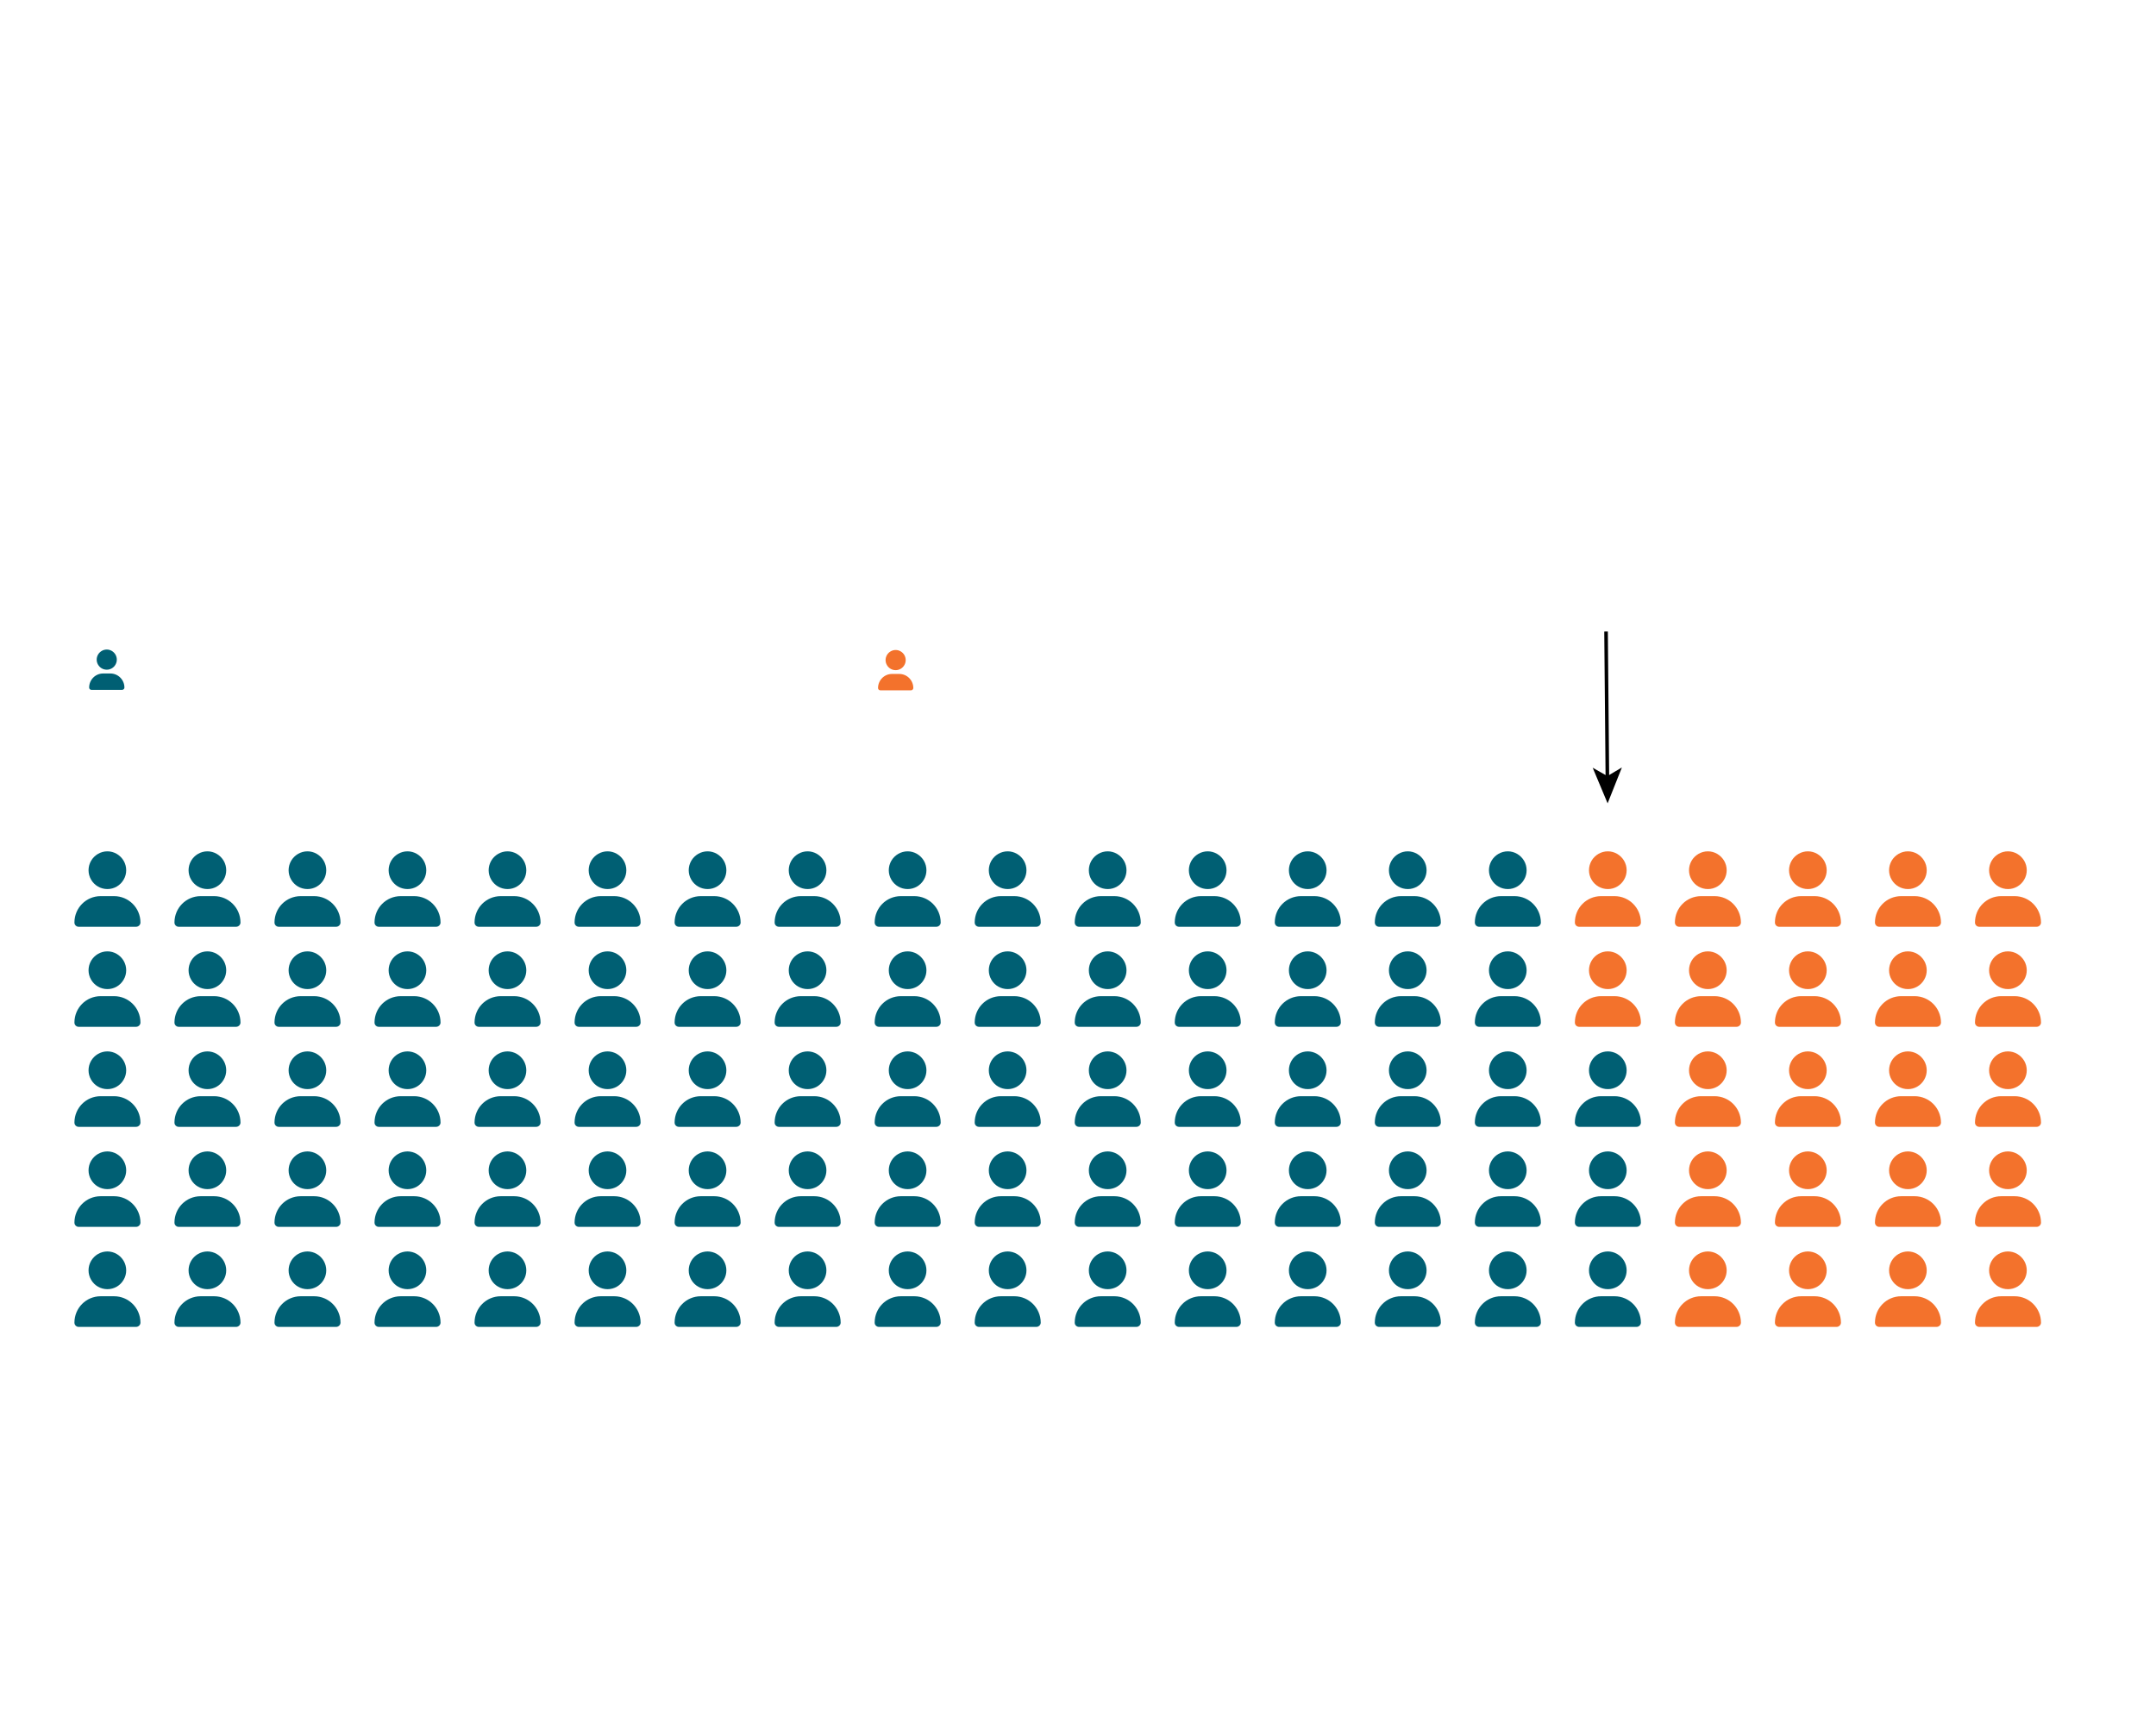 <?xml version="1.0" encoding="utf-8"?>
<!-- Generator: Adobe Illustrator 26.5.0, SVG Export Plug-In . SVG Version: 6.00 Build 0)  -->
<svg version="1.2" baseProfile="tiny" id="g-lecturer_waffle-Artboard_2-interactive-img" xmlns="http://www.w3.org/2000/svg" xmlns:xlink="http://www.w3.org/1999/xlink"
	 x="0px" y="0px" viewBox="0 0 600 476.25" overflow="visible" xml:space="preserve">
<g>
	<g id="text_1_00000168823567853619441320000005972941494324110475_">
		<g transform="translate(10.8 472.123)scale(0.35 -0.35)">
			<g>
				<path id="FontAwesome6Free-Solid-f007_00000119824836855459499870000001529084059384698047_" fill="#005F73" d="M54.57,323.867
					c5.278,0,10.2,2.812,12.891,7.5c2.7,4.575,2.7,10.312,0,15c-2.691,4.575-7.612,7.5-12.891,7.5c-5.391,0-10.312-2.925-13.003-7.5
					c-2.7-4.688-2.7-10.425,0-15C44.257,326.679,49.179,323.867,54.57,323.867z M49.179,318.242
					c-11.597,0-20.859-9.375-20.859-20.981c0-1.875,1.528-3.394,3.403-3.394h45.581c1.875,0,3.516,1.519,3.516,3.394
					c0,11.606-9.375,20.981-20.972,20.981H49.179z"/>
			</g>
		</g>
	</g>
	<g id="text_2_00000017510856183061945430000011471253253407615154_">
		<g transform="translate(10.8 425.727)scale(0.35 -0.35)">
			<g>
				<path id="FontAwesome6Free-Solid-f007_00000150787125172171598650000016444371004493463946_" fill="#005F73" d="M54.57,270.843
					c5.278,0,10.2,2.812,12.891,7.5c2.7,4.575,2.7,10.312,0,15c-2.691,4.575-7.612,7.5-12.891,7.5c-5.391,0-10.312-2.925-13.003-7.5
					c-2.7-4.688-2.7-10.425,0-15C44.257,273.656,49.179,270.843,54.57,270.843z M49.179,265.218
					c-11.597,0-20.859-9.375-20.859-20.981c0-1.875,1.528-3.394,3.403-3.394h45.581c1.875,0,3.516,1.519,3.516,3.394
					c0,11.606-9.375,20.981-20.972,20.981H49.179z"/>
			</g>
		</g>
	</g>
	<g id="text_3_00000064321073349414615750000001187522871570300818_">
		<g transform="translate(10.8 379.332)scale(0.35 -0.35)">
			<g>
				<path id="FontAwesome6Free-Solid-f007_00000048480612824429943230000002309172955110117797_" fill="#005F73" d="M54.57,217.819
					c5.278,0,10.2,2.812,12.891,7.5c2.7,4.575,2.7,10.312,0,15c-2.691,4.575-7.612,7.5-12.891,7.5c-5.391,0-10.312-2.925-13.003-7.5
					c-2.7-4.688-2.7-10.425,0-15C44.257,220.632,49.179,217.819,54.57,217.819z M49.179,212.194
					c-11.597,0-20.859-9.375-20.859-20.981c0-1.875,1.528-3.394,3.403-3.394h45.581c1.875,0,3.516,1.519,3.516,3.394
					c0,11.606-9.375,20.981-20.972,20.981H49.179z"/>
			</g>
		</g>
	</g>
	<g id="text_4_00000175299152276755584680000001183042120844201894_">
		<g transform="translate(10.8 332.936)scale(0.35 -0.35)">
			<g>
				<path id="FontAwesome6Free-Solid-f007_00000057867271972645258980000010467329720402930852_" fill="#005F73" d="M54.57,164.796
					c5.278,0,10.2,2.812,12.891,7.5c2.7,4.575,2.7,10.312,0,15c-2.691,4.575-7.612,7.5-12.891,7.5c-5.391,0-10.312-2.925-13.003-7.5
					c-2.7-4.688-2.7-10.425,0-15C44.257,167.608,49.179,164.796,54.57,164.796z M49.179,159.171
					c-11.597,0-20.859-9.375-20.859-20.981c0-1.875,1.528-3.394,3.403-3.394h45.581c1.875,0,3.516,1.519,3.516,3.394
					c0,11.606-9.375,20.981-20.972,20.981H49.179z"/>
			</g>
		</g>
	</g>
	<g id="text_5_00000179621898862533284620000000005783122674696103_">
		<g transform="translate(10.8 286.54)scale(0.35 -0.35)">
			<g>
				<path id="FontAwesome6Free-Solid-f007_00000016042273907642559290000015203819035891500720_" fill="#005F73" d="M54.57,111.772
					c5.278,0,10.2,2.812,12.891,7.5c2.7,4.575,2.7,10.312,0,15c-2.691,4.575-7.612,7.5-12.891,7.5c-5.391,0-10.312-2.925-13.003-7.5
					c-2.7-4.688-2.7-10.425,0-15C44.257,114.584,49.179,111.772,54.57,111.772z M49.179,106.147
					c-11.597,0-20.859-9.375-20.859-20.981c0-1.875,1.528-3.394,3.403-3.394h45.581c1.875,0,3.516,1.519,3.516,3.394
					c0,11.606-9.375,20.981-20.972,20.981H49.179z"/>
			</g>
		</g>
	</g>
	<g id="text_6_00000052077811408478243610000001144909637505769871_">
		<g transform="translate(57.196 472.123)scale(0.35 -0.35)">
			<g>
				<path id="FontAwesome6Free-Solid-f007_00000144316510392755851250000017346264215240948614_" fill="#005F73" d="M1.546,323.867
					c5.278,0,10.2,2.812,12.891,7.5c2.7,4.575,2.7,10.312,0,15c-2.691,4.575-7.613,7.5-12.891,7.5c-5.391,0-10.312-2.925-13.003-7.5
					c-2.7-4.688-2.7-10.425,0-15C-8.767,326.679-3.845,323.867,1.546,323.867z M-3.845,318.242
					c-11.597,0-20.859-9.375-20.859-20.981c0-1.875,1.528-3.394,3.403-3.394H24.28c1.875,0,3.516,1.519,3.516,3.394
					c0,11.606-9.375,20.981-20.972,20.981H-3.845z"/>
			</g>
		</g>
	</g>
	<g id="text_7_00000134936723374006257280000007649146788552386224_">
		<g transform="translate(57.196 425.727)scale(0.35 -0.35)">
			<g>
				<path id="FontAwesome6Free-Solid-f007_00000160160803788185432280000006474378059230124733_" fill="#005F73" d="M1.546,270.843
					c5.278,0,10.2,2.812,12.891,7.5c2.7,4.575,2.7,10.312,0,15c-2.691,4.575-7.613,7.5-12.891,7.5c-5.391,0-10.312-2.925-13.003-7.5
					c-2.7-4.688-2.7-10.425,0-15C-8.767,273.656-3.845,270.843,1.546,270.843z M-3.845,265.218
					c-11.597,0-20.859-9.375-20.859-20.981c0-1.875,1.528-3.394,3.403-3.394H24.28c1.875,0,3.516,1.519,3.516,3.394
					c0,11.606-9.375,20.981-20.972,20.981H-3.845z"/>
			</g>
		</g>
	</g>
	<g id="text_8_00000085219737382394884050000010959156865946720418_">
		<g transform="translate(57.196 379.332)scale(0.35 -0.35)">
			<g>
				<path id="FontAwesome6Free-Solid-f007_00000110464347436610799350000010362208458170418845_" fill="#005F73" d="M1.546,217.819
					c5.278,0,10.2,2.812,12.891,7.5c2.7,4.575,2.7,10.312,0,15c-2.691,4.575-7.613,7.5-12.891,7.5c-5.391,0-10.312-2.925-13.003-7.5
					c-2.7-4.688-2.7-10.425,0-15C-8.767,220.632-3.845,217.819,1.546,217.819z M-3.845,212.194
					c-11.597,0-20.859-9.375-20.859-20.981c0-1.875,1.528-3.394,3.403-3.394H24.28c1.875,0,3.516,1.519,3.516,3.394
					c0,11.606-9.375,20.981-20.972,20.981H-3.845z"/>
			</g>
		</g>
	</g>
	<g id="text_9_00000018923766632611738830000014162976148907783344_">
		<g transform="translate(57.196 332.936)scale(0.35 -0.35)">
			<g>
				<path id="FontAwesome6Free-Solid-f007_00000176735934543096072420000014431364561048699008_" fill="#005F73" d="M1.546,164.796
					c5.278,0,10.2,2.812,12.891,7.5c2.7,4.575,2.7,10.312,0,15c-2.691,4.575-7.613,7.5-12.891,7.5c-5.391,0-10.312-2.925-13.003-7.5
					c-2.7-4.688-2.7-10.425,0-15C-8.767,167.608-3.845,164.796,1.546,164.796z M-3.845,159.171
					c-11.597,0-20.859-9.375-20.859-20.981c0-1.875,1.528-3.394,3.403-3.394H24.28c1.875,0,3.516,1.519,3.516,3.394
					c0,11.606-9.375,20.981-20.972,20.981H-3.845z"/>
			</g>
		</g>
	</g>
	<g id="text_10_00000168813984898376815770000003485366307511139768_">
		<g transform="translate(57.196 286.54)scale(0.35 -0.35)">
			<g>
				<path id="FontAwesome6Free-Solid-f007_00000011714901501703050740000005404429633819515021_" fill="#005F73" d="M1.546,111.772
					c5.278,0,10.2,2.812,12.891,7.5c2.7,4.575,2.7,10.312,0,15c-2.691,4.575-7.613,7.5-12.891,7.5c-5.391,0-10.312-2.925-13.003-7.5
					c-2.7-4.688-2.7-10.425,0-15C-8.767,114.584-3.845,111.772,1.546,111.772z M-3.845,106.147
					c-11.597,0-20.859-9.375-20.859-20.981c0-1.875,1.528-3.394,3.403-3.394H24.28c1.875,0,3.516,1.519,3.516,3.394
					c0,11.606-9.375,20.981-20.972,20.981H-3.845z"/>
			</g>
		</g>
	</g>
	<g id="text_11_00000088825593776530610120000009030232315599477151_">
		<g transform="translate(103.592 472.123)scale(0.35 -0.35)">
			<g>
				<path id="FontAwesome6Free-Solid-f007_00000065060324247737878310000002154266080677549469_" fill="#005F73" d="
					M-51.478,323.867c5.278,0,10.2,2.812,12.891,7.5c2.7,4.575,2.7,10.312,0,15c-2.691,4.575-7.612,7.5-12.891,7.5
					c-5.391,0-10.312-2.925-13.003-7.5c-2.7-4.688-2.7-10.425,0-15C-61.79,326.679-56.868,323.867-51.478,323.867z M-56.868,318.242
					c-11.597,0-20.859-9.375-20.859-20.981c0-1.875,1.528-3.394,3.403-3.394h45.581c1.875,0,3.516,1.519,3.516,3.394
					c0,11.606-9.375,20.981-20.972,20.981H-56.868z"/>
			</g>
		</g>
	</g>
	<g id="text_12_00000091720306476625892110000005304606301988129939_">
		<g transform="translate(103.592 425.727)scale(0.35 -0.35)">
			<g>
				<path id="FontAwesome6Free-Solid-f007_00000126323494535269356280000017597559360875961754_" fill="#005F73" d="
					M-51.478,270.843c5.278,0,10.2,2.812,12.891,7.5c2.7,4.575,2.7,10.312,0,15c-2.691,4.575-7.612,7.5-12.891,7.5
					c-5.391,0-10.312-2.925-13.003-7.5c-2.7-4.688-2.7-10.425,0-15C-61.79,273.656-56.868,270.843-51.478,270.843z M-56.868,265.218
					c-11.597,0-20.859-9.375-20.859-20.981c0-1.875,1.528-3.394,3.403-3.394h45.581c1.875,0,3.516,1.519,3.516,3.394
					c0,11.606-9.375,20.981-20.972,20.981H-56.868z"/>
			</g>
		</g>
	</g>
	<g id="text_13_00000018925358532003281060000010481987146219908489_">
		<g transform="translate(103.592 379.332)scale(0.35 -0.35)">
			<g>
				<path id="FontAwesome6Free-Solid-f007_00000097501690521467399420000010254119801766160820_" fill="#005F73" d="
					M-51.478,217.819c5.278,0,10.2,2.812,12.891,7.5c2.7,4.575,2.7,10.312,0,15c-2.691,4.575-7.612,7.5-12.891,7.5
					c-5.391,0-10.312-2.925-13.003-7.5c-2.7-4.688-2.7-10.425,0-15C-61.79,220.632-56.868,217.819-51.478,217.819z M-56.868,212.194
					c-11.597,0-20.859-9.375-20.859-20.981c0-1.875,1.528-3.394,3.403-3.394h45.581c1.875,0,3.516,1.519,3.516,3.394
					c0,11.606-9.375,20.981-20.972,20.981H-56.868z"/>
			</g>
		</g>
	</g>
	<g id="text_14_00000076565828491111217300000015846174742031099828_">
		<g transform="translate(103.592 332.936)scale(0.35 -0.35)">
			<g>
				<path id="FontAwesome6Free-Solid-f007_00000134957448411238513860000013872292634864556720_" fill="#005F73" d="
					M-51.478,164.796c5.278,0,10.2,2.812,12.891,7.5c2.7,4.575,2.7,10.312,0,15c-2.691,4.575-7.612,7.5-12.891,7.5
					c-5.391,0-10.312-2.925-13.003-7.5c-2.7-4.688-2.7-10.425,0-15C-61.79,167.608-56.868,164.796-51.478,164.796z M-56.868,159.171
					c-11.597,0-20.859-9.375-20.859-20.981c0-1.875,1.528-3.394,3.403-3.394h45.581c1.875,0,3.516,1.519,3.516,3.394
					c0,11.606-9.375,20.981-20.972,20.981H-56.868z"/>
			</g>
		</g>
	</g>
	<g id="text_15_00000042013496346411859410000011373852663124444095_">
		<g transform="translate(103.592 286.54)scale(0.35 -0.35)">
			<g>
				<path id="FontAwesome6Free-Solid-f007_00000150801542203889397280000018159141130880782499_" fill="#005F73" d="
					M-51.478,111.772c5.278,0,10.2,2.812,12.891,7.5c2.7,4.575,2.7,10.312,0,15c-2.691,4.575-7.612,7.5-12.891,7.5
					c-5.391,0-10.312-2.925-13.003-7.5c-2.7-4.688-2.7-10.425,0-15C-61.79,114.584-56.868,111.772-51.478,111.772z M-56.868,106.147
					c-11.597,0-20.859-9.375-20.859-20.981c0-1.875,1.528-3.394,3.403-3.394h45.581c1.875,0,3.516,1.519,3.516,3.394
					c0,11.606-9.375,20.981-20.972,20.981H-56.868z"/>
			</g>
		</g>
	</g>
	<g id="text_16_00000076594026958190117290000006186800623031674540_">
		<g transform="translate(149.988 472.123)scale(0.35 -0.35)">
			<g>
				<path id="FontAwesome6Free-Solid-f007_00000025421348526584666650000000547561944654760369_" fill="#005F73" d="
					M-104.502,323.867c5.278,0,10.2,2.812,12.891,7.5c2.7,4.575,2.7,10.312,0,15c-2.691,4.575-7.613,7.5-12.891,7.5
					c-5.391,0-10.312-2.925-13.003-7.5c-2.7-4.688-2.7-10.425,0-15C-114.814,326.679-109.892,323.867-104.502,323.867z
					 M-109.892,318.242c-11.597,0-20.859-9.375-20.859-20.981c0-1.875,1.528-3.394,3.403-3.394h45.581
					c1.875,0,3.516,1.519,3.516,3.394c0,11.606-9.375,20.981-20.972,20.981H-109.892z"/>
			</g>
		</g>
	</g>
	<g id="text_17_00000165228597776023107130000010535928988271136933_">
		<g transform="translate(149.988 425.727)scale(0.35 -0.35)">
			<g>
				<path id="FontAwesome6Free-Solid-f007_00000156585282884183608400000014461801604999832213_" fill="#005F73" d="
					M-104.502,270.843c5.278,0,10.2,2.812,12.891,7.5c2.7,4.575,2.7,10.312,0,15c-2.691,4.575-7.613,7.5-12.891,7.5
					c-5.391,0-10.312-2.925-13.003-7.5c-2.7-4.688-2.7-10.425,0-15C-114.814,273.656-109.892,270.843-104.502,270.843z
					 M-109.892,265.218c-11.597,0-20.859-9.375-20.859-20.981c0-1.875,1.528-3.394,3.403-3.394h45.581
					c1.875,0,3.516,1.519,3.516,3.394c0,11.606-9.375,20.981-20.972,20.981H-109.892z"/>
			</g>
		</g>
	</g>
	<g id="text_18_00000127745828599369784190000006761464505717717392_">
		<g transform="translate(149.988 379.332)scale(0.35 -0.35)">
			<g>
				<path id="FontAwesome6Free-Solid-f007_00000015341013624493827820000012194888166946172825_" fill="#005F73" d="
					M-104.502,217.819c5.278,0,10.2,2.812,12.891,7.5c2.7,4.575,2.7,10.312,0,15c-2.691,4.575-7.613,7.5-12.891,7.5
					c-5.391,0-10.312-2.925-13.003-7.5c-2.7-4.688-2.7-10.425,0-15C-114.814,220.632-109.892,217.819-104.502,217.819z
					 M-109.892,212.194c-11.597,0-20.859-9.375-20.859-20.981c0-1.875,1.528-3.394,3.403-3.394h45.581
					c1.875,0,3.516,1.519,3.516,3.394c0,11.606-9.375,20.981-20.972,20.981H-109.892z"/>
			</g>
		</g>
	</g>
	<g id="text_19_00000088848246719613108250000009419361281841641126_">
		<g transform="translate(149.988 332.936)scale(0.35 -0.35)">
			<g>
				<path id="FontAwesome6Free-Solid-f007_00000065786457598966074680000018179952209656365440_" fill="#005F73" d="
					M-104.502,164.796c5.278,0,10.2,2.812,12.891,7.5c2.7,4.575,2.7,10.312,0,15c-2.691,4.575-7.613,7.5-12.891,7.5
					c-5.391,0-10.312-2.925-13.003-7.5c-2.7-4.688-2.7-10.425,0-15C-114.814,167.608-109.892,164.796-104.502,164.796z
					 M-109.892,159.171c-11.597,0-20.859-9.375-20.859-20.981c0-1.875,1.528-3.394,3.403-3.394h45.581
					c1.875,0,3.516,1.519,3.516,3.394c0,11.606-9.375,20.981-20.972,20.981H-109.892z"/>
			</g>
		</g>
	</g>
	<g id="text_20_00000118361284961033292280000011577533306221396613_">
		<g transform="translate(149.988 286.54)scale(0.35 -0.35)">
			<g>
				<path id="FontAwesome6Free-Solid-f007_00000125564246533412687990000015084295643004488865_" fill="#005F73" d="
					M-104.502,111.772c5.278,0,10.2,2.812,12.891,7.5c2.7,4.575,2.7,10.312,0,15c-2.691,4.575-7.613,7.5-12.891,7.5
					c-5.391,0-10.312-2.925-13.003-7.5c-2.7-4.688-2.7-10.425,0-15C-114.814,114.584-109.892,111.772-104.502,111.772z
					 M-109.892,106.147c-11.597,0-20.859-9.375-20.859-20.981c0-1.875,1.528-3.394,3.403-3.394h45.581
					c1.875,0,3.516,1.519,3.516,3.394c0,11.606-9.375,20.981-20.972,20.981H-109.892z"/>
			</g>
		</g>
	</g>
	<g id="text_21_00000136390011967572531170000013979437584402535847_">
		<g transform="translate(196.383 472.123)scale(0.35 -0.35)">
			<g>
				<path id="FontAwesome6Free-Solid-f007_00000004543838995314354780000015547108433461279372_" fill="#005F73" d="
					M-157.525,323.867c5.278,0,10.2,2.812,12.891,7.5c2.7,4.575,2.7,10.312,0,15c-2.691,4.575-7.613,7.5-12.891,7.5
					c-5.391,0-10.312-2.925-13.003-7.5c-2.7-4.688-2.7-10.425,0-15C-167.838,326.679-162.916,323.867-157.525,323.867z
					 M-162.916,318.242c-11.597,0-20.859-9.375-20.859-20.981c0-1.875,1.528-3.394,3.403-3.394h45.581
					c1.875,0,3.516,1.519,3.516,3.394c0,11.606-9.375,20.981-20.972,20.981H-162.916z"/>
			</g>
		</g>
	</g>
	<g id="text_22_00000046322224133191155360000008359049133400025278_">
		<g transform="translate(196.383 425.727)scale(0.35 -0.35)">
			<g>
				<path id="FontAwesome6Free-Solid-f007_00000121962420268391613830000005510305735209961901_" fill="#005F73" d="
					M-157.525,270.843c5.278,0,10.2,2.812,12.891,7.5c2.7,4.575,2.7,10.312,0,15c-2.691,4.575-7.613,7.5-12.891,7.5
					c-5.391,0-10.312-2.925-13.003-7.5c-2.7-4.688-2.7-10.425,0-15C-167.838,273.656-162.916,270.843-157.525,270.843z
					 M-162.916,265.218c-11.597,0-20.859-9.375-20.859-20.981c0-1.875,1.528-3.394,3.403-3.394h45.581
					c1.875,0,3.516,1.519,3.516,3.394c0,11.606-9.375,20.981-20.972,20.981H-162.916z"/>
			</g>
		</g>
	</g>
	<g id="text_23_00000026157037355828843550000010475478700083314364_">
		<g transform="translate(196.383 379.332)scale(0.35 -0.35)">
			<g>
				<path id="FontAwesome6Free-Solid-f007_00000141426478582483605830000008833271335834928531_" fill="#005F73" d="
					M-157.525,217.819c5.278,0,10.2,2.812,12.891,7.5c2.7,4.575,2.7,10.312,0,15c-2.691,4.575-7.613,7.5-12.891,7.5
					c-5.391,0-10.312-2.925-13.003-7.5c-2.7-4.688-2.7-10.425,0-15C-167.838,220.632-162.916,217.819-157.525,217.819z
					 M-162.916,212.194c-11.597,0-20.859-9.375-20.859-20.981c0-1.875,1.528-3.394,3.403-3.394h45.581
					c1.875,0,3.516,1.519,3.516,3.394c0,11.606-9.375,20.981-20.972,20.981H-162.916z"/>
			</g>
		</g>
	</g>
	<g id="text_24_00000072969771718874127610000013833000743520776892_">
		<g transform="translate(196.383 332.936)scale(0.35 -0.35)">
			<g>
				<path id="FontAwesome6Free-Solid-f007_00000060728738377943186690000015131801056181628559_" fill="#005F73" d="
					M-157.525,164.796c5.278,0,10.2,2.812,12.891,7.5c2.7,4.575,2.7,10.312,0,15c-2.691,4.575-7.613,7.5-12.891,7.5
					c-5.391,0-10.312-2.925-13.003-7.5c-2.7-4.688-2.7-10.425,0-15C-167.838,167.608-162.916,164.796-157.525,164.796z
					 M-162.916,159.171c-11.597,0-20.859-9.375-20.859-20.981c0-1.875,1.528-3.394,3.403-3.394h45.581
					c1.875,0,3.516,1.519,3.516,3.394c0,11.606-9.375,20.981-20.972,20.981H-162.916z"/>
			</g>
		</g>
	</g>
	<g id="text_25_00000159463017137293518070000003507070024145608840_">
		<g transform="translate(196.383 286.54)scale(0.35 -0.35)">
			<g>
				<path id="FontAwesome6Free-Solid-f007_00000036936081718021850820000009116531894166825102_" fill="#005F73" d="
					M-157.525,111.772c5.278,0,10.2,2.812,12.891,7.5c2.7,4.575,2.7,10.312,0,15c-2.691,4.575-7.613,7.5-12.891,7.5
					c-5.391,0-10.312-2.925-13.003-7.5c-2.7-4.688-2.7-10.425,0-15C-167.838,114.584-162.916,111.772-157.525,111.772z
					 M-162.916,106.147c-11.597,0-20.859-9.375-20.859-20.981c0-1.875,1.528-3.394,3.403-3.394h45.581
					c1.875,0,3.516,1.519,3.516,3.394c0,11.606-9.375,20.981-20.972,20.981H-162.916z"/>
			</g>
		</g>
	</g>
	<g id="text_26_00000126297452812703481670000007894500005666805941_">
		<g transform="translate(242.779 472.123)scale(0.35 -0.35)">
			<g>
				<path id="FontAwesome6Free-Solid-f007_00000086690524012596831990000013326964136942447785_" fill="#005F73" d="
					M-210.549,323.867c5.278,0,10.2,2.812,12.891,7.5c2.7,4.575,2.7,10.312,0,15c-2.691,4.575-7.613,7.5-12.891,7.5
					c-5.391,0-10.312-2.925-13.003-7.5c-2.7-4.688-2.7-10.425,0-15C-220.862,326.679-215.94,323.867-210.549,323.867z
					 M-215.94,318.242c-11.597,0-20.859-9.375-20.859-20.981c0-1.875,1.528-3.394,3.403-3.394h45.581
					c1.875,0,3.516,1.519,3.516,3.394c0,11.606-9.375,20.981-20.972,20.981H-215.94z"/>
			</g>
		</g>
	</g>
	<g id="text_27_00000109715237883078283260000004786558506455878540_">
		<g transform="translate(242.779 425.727)scale(0.35 -0.35)">
			<g>
				<path id="FontAwesome6Free-Solid-f007_00000041290306212525315080000008021716267926701976_" fill="#005F73" d="
					M-210.549,270.843c5.278,0,10.2,2.812,12.891,7.5c2.7,4.575,2.7,10.312,0,15c-2.691,4.575-7.613,7.5-12.891,7.5
					c-5.391,0-10.312-2.925-13.003-7.5c-2.7-4.688-2.7-10.425,0-15C-220.862,273.656-215.94,270.843-210.549,270.843z
					 M-215.94,265.218c-11.597,0-20.859-9.375-20.859-20.981c0-1.875,1.528-3.394,3.403-3.394h45.581
					c1.875,0,3.516,1.519,3.516,3.394c0,11.606-9.375,20.981-20.972,20.981H-215.94z"/>
			</g>
		</g>
	</g>
	<g id="text_28_00000073723388002078004790000011556227076534443948_">
		<g transform="translate(242.779 379.332)scale(0.35 -0.35)">
			<g>
				<path id="FontAwesome6Free-Solid-f007_00000023961722162270972490000017099855655074255030_" fill="#005F73" d="
					M-210.549,217.819c5.278,0,10.2,2.812,12.891,7.5c2.7,4.575,2.7,10.312,0,15c-2.691,4.575-7.613,7.5-12.891,7.5
					c-5.391,0-10.312-2.925-13.003-7.5c-2.7-4.688-2.7-10.425,0-15C-220.862,220.632-215.94,217.819-210.549,217.819z
					 M-215.94,212.194c-11.597,0-20.859-9.375-20.859-20.981c0-1.875,1.528-3.394,3.403-3.394h45.581
					c1.875,0,3.516,1.519,3.516,3.394c0,11.606-9.375,20.981-20.972,20.981H-215.94z"/>
			</g>
		</g>
	</g>
	<g id="text_29_00000159429935031487204190000015034759679050186631_">
		<g transform="translate(242.779 332.936)scale(0.35 -0.35)">
			<g>
				<path id="FontAwesome6Free-Solid-f007_00000082366332565669226140000004424613639406231178_" fill="#005F73" d="
					M-210.549,164.796c5.278,0,10.2,2.812,12.891,7.5c2.7,4.575,2.7,10.312,0,15c-2.691,4.575-7.613,7.5-12.891,7.5
					c-5.391,0-10.312-2.925-13.003-7.5c-2.7-4.688-2.7-10.425,0-15C-220.862,167.608-215.94,164.796-210.549,164.796z
					 M-215.94,159.171c-11.597,0-20.859-9.375-20.859-20.981c0-1.875,1.528-3.394,3.403-3.394h45.581
					c1.875,0,3.516,1.519,3.516,3.394c0,11.606-9.375,20.981-20.972,20.981H-215.94z"/>
			</g>
		</g>
	</g>
	<g id="text_30_00000084522496688076550860000017810356635273646227_">
		<g transform="translate(242.779 286.54)scale(0.35 -0.35)">
			<g>
				<path id="FontAwesome6Free-Solid-f007_00000102535760073080586520000016556401237259826587_" fill="#005F73" d="
					M-210.549,111.772c5.278,0,10.2,2.812,12.891,7.5c2.7,4.575,2.7,10.312,0,15c-2.691,4.575-7.613,7.5-12.891,7.5
					c-5.391,0-10.312-2.925-13.003-7.5c-2.7-4.688-2.7-10.425,0-15C-220.862,114.584-215.94,111.772-210.549,111.772z
					 M-215.94,106.147c-11.597,0-20.859-9.375-20.859-20.981c0-1.875,1.528-3.394,3.403-3.394h45.581
					c1.875,0,3.516,1.519,3.516,3.394c0,11.606-9.375,20.981-20.972,20.981H-215.94z"/>
			</g>
		</g>
	</g>
	<g id="text_31_00000165201377160611064340000010654833055322092168_">
		<g transform="translate(289.175 472.123)scale(0.35 -0.35)">
			<g>
				<path id="FontAwesome6Free-Solid-f007_00000160888577850546375950000000114261937538290097_" fill="#005F73" d="
					M-263.573,323.867c5.278,0,10.2,2.812,12.891,7.5c2.7,4.575,2.7,10.312,0,15c-2.691,4.575-7.613,7.5-12.891,7.5
					c-5.391,0-10.312-2.925-13.003-7.5c-2.7-4.688-2.7-10.425,0-15C-273.886,326.679-268.964,323.867-263.573,323.867z
					 M-268.964,318.242c-11.597,0-20.859-9.375-20.859-20.981c0-1.875,1.528-3.394,3.403-3.394h45.581
					c1.875,0,3.516,1.519,3.516,3.394c0,11.606-9.375,20.981-20.972,20.981H-268.964z"/>
			</g>
		</g>
	</g>
	<g id="text_32_00000132787773536620497220000017663425971755019691_">
		<g transform="translate(289.175 425.727)scale(0.35 -0.35)">
			<g>
				<path id="FontAwesome6Free-Solid-f007_00000114786966440953577490000012022312665449881253_" fill="#005F73" d="
					M-263.573,270.843c5.278,0,10.2,2.812,12.891,7.5c2.7,4.575,2.7,10.312,0,15c-2.691,4.575-7.613,7.5-12.891,7.5
					c-5.391,0-10.312-2.925-13.003-7.5c-2.7-4.688-2.7-10.425,0-15C-273.886,273.656-268.964,270.843-263.573,270.843z
					 M-268.964,265.218c-11.597,0-20.859-9.375-20.859-20.981c0-1.875,1.528-3.394,3.403-3.394h45.581
					c1.875,0,3.516,1.519,3.516,3.394c0,11.606-9.375,20.981-20.972,20.981H-268.964z"/>
			</g>
		</g>
	</g>
	<g id="text_33_00000087411941461171269250000012829052574260658611_">
		<g transform="translate(289.175 379.332)scale(0.35 -0.35)">
			<g>
				<path id="FontAwesome6Free-Solid-f007_00000146494614559708442420000001274200620136034965_" fill="#005F73" d="
					M-263.573,217.819c5.278,0,10.2,2.812,12.891,7.5c2.7,4.575,2.7,10.312,0,15c-2.691,4.575-7.613,7.5-12.891,7.5
					c-5.391,0-10.312-2.925-13.003-7.5c-2.7-4.688-2.7-10.425,0-15C-273.886,220.632-268.964,217.819-263.573,217.819z
					 M-268.964,212.194c-11.597,0-20.859-9.375-20.859-20.981c0-1.875,1.528-3.394,3.403-3.394h45.581
					c1.875,0,3.516,1.519,3.516,3.394c0,11.606-9.375,20.981-20.972,20.981H-268.964z"/>
			</g>
		</g>
	</g>
	<g id="text_34_00000008841370460402596990000016643417197416212645_">
		<g transform="translate(289.175 332.936)scale(0.35 -0.35)">
			<g>
				<path id="FontAwesome6Free-Solid-f007_00000016761839470776238250000010673106067473271187_" fill="#005F73" d="
					M-263.573,164.796c5.278,0,10.2,2.812,12.891,7.5c2.7,4.575,2.7,10.312,0,15c-2.691,4.575-7.613,7.5-12.891,7.5
					c-5.391,0-10.312-2.925-13.003-7.5c-2.7-4.688-2.7-10.425,0-15C-273.886,167.608-268.964,164.796-263.573,164.796z
					 M-268.964,159.171c-11.597,0-20.859-9.375-20.859-20.981c0-1.875,1.528-3.394,3.403-3.394h45.581
					c1.875,0,3.516,1.519,3.516,3.394c0,11.606-9.375,20.981-20.972,20.981H-268.964z"/>
			</g>
		</g>
	</g>
	<g id="text_35_00000049917745644348461460000001990820079058518676_">
		<g transform="translate(289.175 286.54)scale(0.35 -0.35)">
			<g>
				<path id="FontAwesome6Free-Solid-f007_00000039847779737754792600000009618550604764538756_" fill="#005F73" d="
					M-263.573,111.772c5.278,0,10.2,2.812,12.891,7.5c2.7,4.575,2.7,10.312,0,15c-2.691,4.575-7.613,7.5-12.891,7.5
					c-5.391,0-10.312-2.925-13.003-7.5c-2.7-4.688-2.7-10.425,0-15C-273.886,114.584-268.964,111.772-263.573,111.772z
					 M-268.964,106.147c-11.597,0-20.859-9.375-20.859-20.981c0-1.875,1.528-3.394,3.403-3.394h45.581
					c1.875,0,3.516,1.519,3.516,3.394c0,11.606-9.375,20.981-20.972,20.981H-268.964z"/>
			</g>
		</g>
	</g>
	<g id="text_36_00000052788590843285808590000011109695572061131947_">
		<g transform="translate(335.571 472.123)scale(0.35 -0.35)">
			<g>
				<path id="FontAwesome6Free-Solid-f007_00000058587014601446862160000001588409869214097300_" fill="#005F73" d="
					M-316.597,323.867c5.278,0,10.2,2.812,12.891,7.5c2.7,4.575,2.7,10.312,0,15c-2.691,4.575-7.612,7.5-12.891,7.5
					c-5.391,0-10.312-2.925-13.003-7.5c-2.7-4.688-2.7-10.425,0-15C-326.909,326.679-321.988,323.867-316.597,323.867z
					 M-321.988,318.242c-11.597,0-20.859-9.375-20.859-20.981c0-1.875,1.528-3.394,3.403-3.394h45.581
					c1.875,0,3.516,1.519,3.516,3.394c0,11.606-9.375,20.981-20.972,20.981H-321.988z"/>
			</g>
		</g>
	</g>
	<g id="text_37_00000005975357398980037450000000704158085433556885_">
		<g transform="translate(335.571 425.727)scale(0.35 -0.35)">
			<g>
				<path id="FontAwesome6Free-Solid-f007_00000158018575700267542960000000875304851232217535_" fill="#005F73" d="
					M-316.597,270.843c5.278,0,10.2,2.812,12.891,7.5c2.7,4.575,2.7,10.312,0,15c-2.691,4.575-7.612,7.5-12.891,7.5
					c-5.391,0-10.312-2.925-13.003-7.5c-2.7-4.688-2.7-10.425,0-15C-326.909,273.656-321.988,270.843-316.597,270.843z
					 M-321.988,265.218c-11.597,0-20.859-9.375-20.859-20.981c0-1.875,1.528-3.394,3.403-3.394h45.581
					c1.875,0,3.516,1.519,3.516,3.394c0,11.606-9.375,20.981-20.972,20.981H-321.988z"/>
			</g>
		</g>
	</g>
	<g id="text_38_00000002357307499534154940000003254162649984695170_">
		<g transform="translate(335.571 379.332)scale(0.35 -0.35)">
			<g>
				<path id="FontAwesome6Free-Solid-f007_00000031928152147830932510000013636471336015929222_" fill="#005F73" d="
					M-316.597,217.819c5.278,0,10.2,2.812,12.891,7.5c2.7,4.575,2.7,10.312,0,15c-2.691,4.575-7.612,7.5-12.891,7.5
					c-5.391,0-10.312-2.925-13.003-7.5c-2.7-4.688-2.7-10.425,0-15C-326.909,220.632-321.988,217.819-316.597,217.819z
					 M-321.988,212.194c-11.597,0-20.859-9.375-20.859-20.981c0-1.875,1.528-3.394,3.403-3.394h45.581
					c1.875,0,3.516,1.519,3.516,3.394c0,11.606-9.375,20.981-20.972,20.981H-321.988z"/>
			</g>
		</g>
	</g>
	<g id="text_39_00000067207929356013995670000017773539373620415125_">
		<g transform="translate(335.571 332.936)scale(0.35 -0.35)">
			<g>
				<path id="FontAwesome6Free-Solid-f007_00000023246978778695671810000005765720907926059420_" fill="#005F73" d="
					M-316.597,164.796c5.278,0,10.2,2.812,12.891,7.5c2.7,4.575,2.7,10.312,0,15c-2.691,4.575-7.612,7.5-12.891,7.5
					c-5.391,0-10.312-2.925-13.003-7.5c-2.7-4.688-2.7-10.425,0-15C-326.909,167.608-321.988,164.796-316.597,164.796z
					 M-321.988,159.171c-11.597,0-20.859-9.375-20.859-20.981c0-1.875,1.528-3.394,3.403-3.394h45.581
					c1.875,0,3.516,1.519,3.516,3.394c0,11.606-9.375,20.981-20.972,20.981H-321.988z"/>
			</g>
		</g>
	</g>
	<g id="text_40_00000073703953678808449930000012430863457592375714_">
		<g transform="translate(335.571 286.54)scale(0.35 -0.35)">
			<g>
				<path id="FontAwesome6Free-Solid-f007_00000128444920213599197210000002418353778434416536_" fill="#005F73" d="
					M-316.597,111.772c5.278,0,10.2,2.812,12.891,7.5c2.7,4.575,2.7,10.312,0,15c-2.691,4.575-7.612,7.5-12.891,7.5
					c-5.391,0-10.312-2.925-13.003-7.5c-2.7-4.688-2.7-10.425,0-15C-326.909,114.584-321.988,111.772-316.597,111.772z
					 M-321.988,106.147c-11.597,0-20.859-9.375-20.859-20.981c0-1.875,1.528-3.394,3.403-3.394h45.581
					c1.875,0,3.516,1.519,3.516,3.394c0,11.606-9.375,20.981-20.972,20.981H-321.988z"/>
			</g>
		</g>
	</g>
	<g id="text_41_00000057108165394747684320000002174891258321789836_">
		<g transform="translate(381.967 472.123)scale(0.35 -0.35)">
			<g>
				<path id="FontAwesome6Free-Solid-f007_00000114042242430156700080000013572229774695468947_" fill="#005F73" d="
					M-369.621,323.867c5.278,0,10.2,2.812,12.891,7.5c2.7,4.575,2.7,10.312,0,15c-2.691,4.575-7.613,7.5-12.891,7.5
					c-5.391,0-10.312-2.925-13.003-7.5c-2.7-4.688-2.7-10.425,0-15C-379.933,326.679-375.011,323.867-369.621,323.867z
					 M-375.011,318.242c-11.597,0-20.859-9.375-20.859-20.981c0-1.875,1.528-3.394,3.403-3.394h45.581
					c1.875,0,3.516,1.519,3.516,3.394c0,11.606-9.375,20.981-20.972,20.981H-375.011z"/>
			</g>
		</g>
	</g>
	<g id="text_42_00000038410432253088151720000011067657548147863993_">
		<g transform="translate(381.967 425.727)scale(0.35 -0.35)">
			<g>
				<path id="FontAwesome6Free-Solid-f007_00000037693985118207681930000012090160438197479609_" fill="#005F73" d="
					M-369.621,270.843c5.278,0,10.2,2.812,12.891,7.5c2.7,4.575,2.7,10.312,0,15c-2.691,4.575-7.613,7.5-12.891,7.5
					c-5.391,0-10.312-2.925-13.003-7.5c-2.7-4.688-2.7-10.425,0-15C-379.933,273.656-375.011,270.843-369.621,270.843z
					 M-375.011,265.218c-11.597,0-20.859-9.375-20.859-20.981c0-1.875,1.528-3.394,3.403-3.394h45.581
					c1.875,0,3.516,1.519,3.516,3.394c0,11.606-9.375,20.981-20.972,20.981H-375.011z"/>
			</g>
		</g>
	</g>
	<g id="text_43_00000005266845950497113900000016761734049659056271_">
		<g transform="translate(381.967 379.332)scale(0.35 -0.35)">
			<g>
				<path id="FontAwesome6Free-Solid-f007_00000026854769939655743710000015649957214164997289_" fill="#005F73" d="
					M-369.621,217.819c5.278,0,10.2,2.812,12.891,7.5c2.7,4.575,2.7,10.312,0,15c-2.691,4.575-7.613,7.5-12.891,7.5
					c-5.391,0-10.312-2.925-13.003-7.5c-2.7-4.688-2.7-10.425,0-15C-379.933,220.632-375.011,217.819-369.621,217.819z
					 M-375.011,212.194c-11.597,0-20.859-9.375-20.859-20.981c0-1.875,1.528-3.394,3.403-3.394h45.581
					c1.875,0,3.516,1.519,3.516,3.394c0,11.606-9.375,20.981-20.972,20.981H-375.011z"/>
			</g>
		</g>
	</g>
	<g id="text_44_00000035525662546180907580000005444688368184454820_">
		<g transform="translate(381.967 332.936)scale(0.35 -0.35)">
			<g>
				<path id="FontAwesome6Free-Solid-f007_00000008847133855226749110000002376531179148552633_" fill="#005F73" d="
					M-369.621,164.796c5.278,0,10.2,2.812,12.891,7.5c2.7,4.575,2.7,10.312,0,15c-2.691,4.575-7.613,7.5-12.891,7.5
					c-5.391,0-10.312-2.925-13.003-7.5c-2.7-4.688-2.7-10.425,0-15C-379.933,167.608-375.011,164.796-369.621,164.796z
					 M-375.011,159.171c-11.597,0-20.859-9.375-20.859-20.981c0-1.875,1.528-3.394,3.403-3.394h45.581
					c1.875,0,3.516,1.519,3.516,3.394c0,11.606-9.375,20.981-20.972,20.981H-375.011z"/>
			</g>
		</g>
	</g>
	<g id="text_45_00000029765984734534217090000000957933303918014872_">
		<g transform="translate(381.967 286.54)scale(0.35 -0.35)">
			<g>
				<path id="FontAwesome6Free-Solid-f007_00000174577604543082503300000006302390671627036813_" fill="#005F73" d="
					M-369.621,111.772c5.278,0,10.2,2.812,12.891,7.5c2.7,4.575,2.7,10.312,0,15c-2.691,4.575-7.613,7.5-12.891,7.5
					c-5.391,0-10.312-2.925-13.003-7.5c-2.7-4.688-2.7-10.425,0-15C-379.933,114.584-375.011,111.772-369.621,111.772z
					 M-375.011,106.147c-11.597,0-20.859-9.375-20.859-20.981c0-1.875,1.528-3.394,3.403-3.394h45.581
					c1.875,0,3.516,1.519,3.516,3.394c0,11.606-9.375,20.981-20.972,20.981H-375.011z"/>
			</g>
		</g>
	</g>
	<g id="text_46_00000119106544040872867120000013100398875866995127_">
		<g transform="translate(428.363 472.123)scale(0.35 -0.35)">
			<g>
				<path id="FontAwesome6Free-Solid-f007_00000131337353182552569340000018236280279074968235_" fill="#005F73" d="
					M-422.645,323.867c5.278,0,10.2,2.812,12.891,7.5c2.7,4.575,2.7,10.312,0,15c-2.691,4.575-7.612,7.5-12.891,7.5
					c-5.391,0-10.312-2.925-13.003-7.5c-2.7-4.688-2.7-10.425,0-15C-432.957,326.679-428.035,323.867-422.645,323.867z
					 M-428.035,318.242c-11.597,0-20.859-9.375-20.859-20.981c0-1.875,1.528-3.394,3.403-3.394h45.581
					c1.875,0,3.516,1.519,3.516,3.394c0,11.606-9.375,20.981-20.972,20.981H-428.035z"/>
			</g>
		</g>
	</g>
	<g id="text_47_00000072976361578012441440000016917551898858225029_">
		<g transform="translate(428.363 425.727)scale(0.35 -0.35)">
			<g>
				<path id="FontAwesome6Free-Solid-f007_00000005251241525179379170000001696990698133361085_" fill="#005F73" d="
					M-422.645,270.843c5.278,0,10.2,2.812,12.891,7.5c2.7,4.575,2.7,10.312,0,15c-2.691,4.575-7.612,7.5-12.891,7.5
					c-5.391,0-10.312-2.925-13.003-7.5c-2.7-4.688-2.7-10.425,0-15C-432.957,273.656-428.035,270.843-422.645,270.843z
					 M-428.035,265.218c-11.597,0-20.859-9.375-20.859-20.981c0-1.875,1.528-3.394,3.403-3.394h45.581
					c1.875,0,3.516,1.519,3.516,3.394c0,11.606-9.375,20.981-20.972,20.981H-428.035z"/>
			</g>
		</g>
	</g>
	<g id="text_48_00000108304681031747338070000004139595439400795287_">
		<g transform="translate(428.363 379.332)scale(0.35 -0.35)">
			<g>
				<path id="FontAwesome6Free-Solid-f007_00000155122698640342801890000012963304080949081780_" fill="#005F73" d="
					M-422.645,217.819c5.278,0,10.2,2.812,12.891,7.5c2.7,4.575,2.7,10.312,0,15c-2.691,4.575-7.612,7.5-12.891,7.5
					c-5.391,0-10.312-2.925-13.003-7.5c-2.7-4.688-2.7-10.425,0-15C-432.957,220.632-428.035,217.819-422.645,217.819z
					 M-428.035,212.194c-11.597,0-20.859-9.375-20.859-20.981c0-1.875,1.528-3.394,3.403-3.394h45.581
					c1.875,0,3.516,1.519,3.516,3.394c0,11.606-9.375,20.981-20.972,20.981H-428.035z"/>
			</g>
		</g>
	</g>
	<g id="text_49_00000109741025801928062920000000127977987320344248_">
		<g transform="translate(428.363 332.936)scale(0.35 -0.35)">
			<g>
				<path id="FontAwesome6Free-Solid-f007_00000068662415350412202200000008930227353450610606_" fill="#005F73" d="
					M-422.645,164.796c5.278,0,10.2,2.812,12.891,7.5c2.7,4.575,2.7,10.312,0,15c-2.691,4.575-7.612,7.5-12.891,7.5
					c-5.391,0-10.312-2.925-13.003-7.5c-2.7-4.688-2.7-10.425,0-15C-432.957,167.608-428.035,164.796-422.645,164.796z
					 M-428.035,159.171c-11.597,0-20.859-9.375-20.859-20.981c0-1.875,1.528-3.394,3.403-3.394h45.581
					c1.875,0,3.516,1.519,3.516,3.394c0,11.606-9.375,20.981-20.972,20.981H-428.035z"/>
			</g>
		</g>
	</g>
	<g id="text_50_00000146459984230857744480000013891150790167278770_">
		<g transform="translate(428.363 286.54)scale(0.35 -0.35)">
			<g>
				<path id="FontAwesome6Free-Solid-f007_00000043454255590434588430000013000236815193108921_" fill="#005F73" d="
					M-422.645,111.772c5.278,0,10.2,2.812,12.891,7.5c2.7,4.575,2.7,10.312,0,15c-2.691,4.575-7.612,7.5-12.891,7.5
					c-5.391,0-10.312-2.925-13.003-7.5c-2.7-4.688-2.7-10.425,0-15C-432.957,114.584-428.035,111.772-422.645,111.772z
					 M-428.035,106.147c-11.597,0-20.859-9.375-20.859-20.981c0-1.875,1.528-3.394,3.403-3.394h45.581
					c1.875,0,3.516,1.519,3.516,3.394c0,11.606-9.375,20.981-20.972,20.981H-428.035z"/>
			</g>
		</g>
	</g>
	<g id="text_51_00000031196361504654432050000015656344955854207873_">
		<g transform="translate(474.759 472.123)scale(0.35 -0.35)">
			<g>
				<path id="FontAwesome6Free-Solid-f007_00000027578775576512300300000013808813754387411335_" fill="#005F73" d="
					M-475.668,323.867c5.278,0,10.2,2.812,12.891,7.5c2.7,4.575,2.7,10.312,0,15c-2.691,4.575-7.612,7.5-12.891,7.5
					c-5.391,0-10.312-2.925-13.003-7.5c-2.7-4.688-2.7-10.425,0-15C-485.981,326.679-481.059,323.867-475.668,323.867z
					 M-481.059,318.242c-11.597,0-20.859-9.375-20.859-20.981c0-1.875,1.528-3.394,3.403-3.394h45.581
					c1.875,0,3.516,1.519,3.516,3.394c0,11.606-9.375,20.981-20.972,20.981H-481.059z"/>
			</g>
		</g>
	</g>
	<g id="text_52_00000101077567709206525240000015652702129970973582_">
		<g transform="translate(474.759 425.727)scale(0.35 -0.35)">
			<g>
				<path id="FontAwesome6Free-Solid-f007_00000063631172628981214040000001437116194269423020_" fill="#005F73" d="
					M-475.668,270.843c5.278,0,10.2,2.812,12.891,7.5c2.7,4.575,2.7,10.312,0,15c-2.691,4.575-7.612,7.5-12.891,7.5
					c-5.391,0-10.312-2.925-13.003-7.5c-2.7-4.688-2.7-10.425,0-15C-485.981,273.656-481.059,270.843-475.668,270.843z
					 M-481.059,265.218c-11.597,0-20.859-9.375-20.859-20.981c0-1.875,1.528-3.394,3.403-3.394h45.581
					c1.875,0,3.516,1.519,3.516,3.394c0,11.606-9.375,20.981-20.972,20.981H-481.059z"/>
			</g>
		</g>
	</g>
	<g id="text_53_00000073682656954634456240000013429284779575988104_">
		<g transform="translate(474.759 379.332)scale(0.35 -0.35)">
			<g>
				<path id="FontAwesome6Free-Solid-f007_00000176734985890434605280000017225198997359625629_" fill="#005F73" d="
					M-475.668,217.819c5.278,0,10.2,2.812,12.891,7.5c2.7,4.575,2.7,10.312,0,15c-2.691,4.575-7.612,7.5-12.891,7.5
					c-5.391,0-10.312-2.925-13.003-7.5c-2.7-4.688-2.7-10.425,0-15C-485.981,220.632-481.059,217.819-475.668,217.819z
					 M-481.059,212.194c-11.597,0-20.859-9.375-20.859-20.981c0-1.875,1.528-3.394,3.403-3.394h45.581
					c1.875,0,3.516,1.519,3.516,3.394c0,11.606-9.375,20.981-20.972,20.981H-481.059z"/>
			</g>
		</g>
	</g>
	<g id="text_54_00000070821239886215333290000011378340752702910600_">
		<g transform="translate(474.759 332.936)scale(0.35 -0.35)">
			<g>
				<path id="FontAwesome6Free-Solid-f007_00000093862401654866704610000000055838389463599532_" fill="#005F73" d="
					M-475.668,164.796c5.278,0,10.2,2.812,12.891,7.5c2.7,4.575,2.7,10.312,0,15c-2.691,4.575-7.612,7.5-12.891,7.5
					c-5.391,0-10.312-2.925-13.003-7.5c-2.7-4.688-2.7-10.425,0-15C-485.981,167.608-481.059,164.796-475.668,164.796z
					 M-481.059,159.171c-11.597,0-20.859-9.375-20.859-20.981c0-1.875,1.528-3.394,3.403-3.394h45.581
					c1.875,0,3.516,1.519,3.516,3.394c0,11.606-9.375,20.981-20.972,20.981H-481.059z"/>
			</g>
		</g>
	</g>
	<g id="text_55_00000165927449899734667800000012660977409295197852_">
		<g transform="translate(474.759 286.54)scale(0.35 -0.35)">
			<g>
				<path id="FontAwesome6Free-Solid-f007_00000002358556596198310400000001757023214721170827_" fill="#005F73" d="
					M-475.668,111.772c5.278,0,10.2,2.812,12.891,7.5c2.7,4.575,2.7,10.312,0,15c-2.691,4.575-7.612,7.5-12.891,7.5
					c-5.391,0-10.312-2.925-13.003-7.5c-2.7-4.688-2.7-10.425,0-15C-485.981,114.584-481.059,111.772-475.668,111.772z
					 M-481.059,106.147c-11.597,0-20.859-9.375-20.859-20.981c0-1.875,1.528-3.394,3.403-3.394h45.581
					c1.875,0,3.516,1.519,3.516,3.394c0,11.606-9.375,20.981-20.972,20.981H-481.059z"/>
			</g>
		</g>
	</g>
	<g id="text_56_00000182515421499054691150000010692008795802341543_">
		<g transform="translate(521.154 472.123)scale(0.35 -0.35)">
			<g>
				<path id="FontAwesome6Free-Solid-f007_00000047775424915309663470000004609272758201034163_" fill="#005F73" d="
					M-528.692,323.867c5.278,0,10.2,2.812,12.891,7.5c2.7,4.575,2.7,10.312,0,15c-2.691,4.575-7.612,7.5-12.891,7.5
					c-5.391,0-10.312-2.925-13.003-7.5c-2.7-4.688-2.7-10.425,0-15C-539.005,326.679-534.083,323.867-528.692,323.867z
					 M-534.083,318.242c-11.597,0-20.859-9.375-20.859-20.981c0-1.875,1.528-3.394,3.403-3.394h45.581
					c1.875,0,3.516,1.519,3.516,3.394c0,11.606-9.375,20.981-20.972,20.981H-534.083z"/>
			</g>
		</g>
	</g>
	<g id="text_57_00000075133406519133204690000015380933482578149018_">
		<g transform="translate(521.154 425.727)scale(0.35 -0.35)">
			<g>
				<path id="FontAwesome6Free-Solid-f007_00000117655198458009939020000006995387664658973858_" fill="#005F73" d="
					M-528.692,270.843c5.278,0,10.2,2.812,12.891,7.5c2.7,4.575,2.7,10.312,0,15c-2.691,4.575-7.612,7.5-12.891,7.5
					c-5.391,0-10.312-2.925-13.003-7.5c-2.7-4.688-2.7-10.425,0-15C-539.005,273.656-534.083,270.843-528.692,270.843z
					 M-534.083,265.218c-11.597,0-20.859-9.375-20.859-20.981c0-1.875,1.528-3.394,3.403-3.394h45.581
					c1.875,0,3.516,1.519,3.516,3.394c0,11.606-9.375,20.981-20.972,20.981H-534.083z"/>
			</g>
		</g>
	</g>
	<g id="text_58_00000177474839927531974790000016273962315555245185_">
		<g transform="translate(521.154 379.332)scale(0.35 -0.35)">
			<g>
				<path id="FontAwesome6Free-Solid-f007_00000065033189163685483030000001291460759092936354_" fill="#005F73" d="
					M-528.692,217.819c5.278,0,10.2,2.812,12.891,7.5c2.7,4.575,2.7,10.312,0,15c-2.691,4.575-7.612,7.5-12.891,7.5
					c-5.391,0-10.312-2.925-13.003-7.5c-2.7-4.688-2.7-10.425,0-15C-539.005,220.632-534.083,217.819-528.692,217.819z
					 M-534.083,212.194c-11.597,0-20.859-9.375-20.859-20.981c0-1.875,1.528-3.394,3.403-3.394h45.581
					c1.875,0,3.516,1.519,3.516,3.394c0,11.606-9.375,20.981-20.972,20.981H-534.083z"/>
			</g>
		</g>
	</g>
	<g id="text_59_00000031207826285755932290000000470448400473663133_">
		<g transform="translate(521.154 332.936)scale(0.35 -0.35)">
			<g>
				<path id="FontAwesome6Free-Solid-f007_00000096745953805229949130000003948617667586782650_" fill="#005F73" d="
					M-528.692,164.796c5.278,0,10.2,2.812,12.891,7.5c2.7,4.575,2.7,10.312,0,15c-2.691,4.575-7.612,7.5-12.891,7.5
					c-5.391,0-10.312-2.925-13.003-7.5c-2.7-4.688-2.7-10.425,0-15C-539.005,167.608-534.083,164.796-528.692,164.796z
					 M-534.083,159.171c-11.597,0-20.859-9.375-20.859-20.981c0-1.875,1.528-3.394,3.403-3.394h45.581
					c1.875,0,3.516,1.519,3.516,3.394c0,11.606-9.375,20.981-20.972,20.981H-534.083z"/>
			</g>
		</g>
	</g>
	<g id="text_60_00000182507412268713960070000010798657206209072041_">
		<g transform="translate(521.154 286.54)scale(0.35 -0.35)">
			<g>
				<path id="FontAwesome6Free-Solid-f007_00000150067345307765552470000006035931626745660855_" fill="#005F73" d="
					M-528.692,111.772c5.278,0,10.2,2.812,12.891,7.5c2.7,4.575,2.7,10.312,0,15c-2.691,4.575-7.612,7.5-12.891,7.5
					c-5.391,0-10.312-2.925-13.003-7.5c-2.7-4.688-2.7-10.425,0-15C-539.005,114.584-534.083,111.772-528.692,111.772z
					 M-534.083,106.147c-11.597,0-20.859-9.375-20.859-20.981c0-1.875,1.528-3.394,3.403-3.394h45.581
					c1.875,0,3.516,1.519,3.516,3.394c0,11.606-9.375,20.981-20.972,20.981H-534.083z"/>
			</g>
		</g>
	</g>
	<g id="text_61_00000121273391128859498380000013655461137948475041_">
		<g transform="translate(567.55 472.123)scale(0.35 -0.35)">
			<g>
				<path id="FontAwesome6Free-Solid-f007_00000093888727064192708890000017485567082578494085_" fill="#005F73" d="
					M-581.716,323.867c5.278,0,10.2,2.812,12.891,7.5c2.7,4.575,2.7,10.312,0,15c-2.691,4.575-7.613,7.5-12.891,7.5
					c-5.391,0-10.312-2.925-13.003-7.5c-2.7-4.688-2.7-10.425,0-15C-592.029,326.679-587.107,323.867-581.716,323.867z
					 M-587.107,318.242c-11.597,0-20.859-9.375-20.859-20.981c0-1.875,1.528-3.394,3.403-3.394h45.581
					c1.875,0,3.516,1.519,3.516,3.394c0,11.606-9.375,20.981-20.972,20.981H-587.107z"/>
			</g>
		</g>
	</g>
	<g id="text_62_00000026855258188650832710000010730155814595467680_">
		<g transform="translate(567.55 425.727)scale(0.35 -0.35)">
			<g>
				<path id="FontAwesome6Free-Solid-f007_00000008146204581829281180000008971264977745065125_" fill="#005F73" d="
					M-581.716,270.843c5.278,0,10.2,2.812,12.891,7.5c2.7,4.575,2.7,10.312,0,15c-2.691,4.575-7.613,7.5-12.891,7.5
					c-5.391,0-10.312-2.925-13.003-7.5c-2.7-4.688-2.7-10.425,0-15C-592.029,273.656-587.107,270.843-581.716,270.843z
					 M-587.107,265.218c-11.597,0-20.859-9.375-20.859-20.981c0-1.875,1.528-3.394,3.403-3.394h45.581
					c1.875,0,3.516,1.519,3.516,3.394c0,11.606-9.375,20.981-20.972,20.981H-587.107z"/>
			</g>
		</g>
	</g>
	<g id="text_63_00000171684754744670788510000015357709468525308080_">
		<g transform="translate(567.55 379.332)scale(0.35 -0.35)">
			<g>
				<path id="FontAwesome6Free-Solid-f007_00000072260273952714933360000017950019463658848930_" fill="#005F73" d="
					M-581.716,217.819c5.278,0,10.2,2.812,12.891,7.5c2.7,4.575,2.7,10.312,0,15c-2.691,4.575-7.613,7.5-12.891,7.5
					c-5.391,0-10.312-2.925-13.003-7.5c-2.7-4.688-2.7-10.425,0-15C-592.029,220.632-587.107,217.819-581.716,217.819z
					 M-587.107,212.194c-11.597,0-20.859-9.375-20.859-20.981c0-1.875,1.528-3.394,3.403-3.394h45.581
					c1.875,0,3.516,1.519,3.516,3.394c0,11.606-9.375,20.981-20.972,20.981H-587.107z"/>
			</g>
		</g>
	</g>
	<g id="text_64_00000157294006975190216880000001006817289087387530_">
		<g transform="translate(567.55 332.936)scale(0.35 -0.35)">
			<g>
				<path id="FontAwesome6Free-Solid-f007_00000095321350460406586240000008974934551978654111_" fill="#005F73" d="
					M-581.716,164.796c5.278,0,10.2,2.812,12.891,7.5c2.7,4.575,2.7,10.312,0,15c-2.691,4.575-7.613,7.5-12.891,7.5
					c-5.391,0-10.312-2.925-13.003-7.5c-2.7-4.688-2.7-10.425,0-15C-592.029,167.608-587.107,164.796-581.716,164.796z
					 M-587.107,159.171c-11.597,0-20.859-9.375-20.859-20.981c0-1.875,1.528-3.394,3.403-3.394h45.581
					c1.875,0,3.516,1.519,3.516,3.394c0,11.606-9.375,20.981-20.972,20.981H-587.107z"/>
			</g>
		</g>
	</g>
	<g id="text_65_00000006677348680914507410000002830558544714323354_">
		<g transform="translate(567.55 286.54)scale(0.35 -0.35)">
			<g>
				<path id="FontAwesome6Free-Solid-f007_00000170991407278572584100000010915082661718213783_" fill="#005F73" d="
					M-581.716,111.772c5.278,0,10.2,2.812,12.891,7.5c2.7,4.575,2.7,10.312,0,15c-2.691,4.575-7.613,7.5-12.891,7.5
					c-5.391,0-10.312-2.925-13.003-7.5c-2.7-4.688-2.7-10.425,0-15C-592.029,114.584-587.107,111.772-581.716,111.772z
					 M-587.107,106.147c-11.597,0-20.859-9.375-20.859-20.981c0-1.875,1.528-3.394,3.403-3.394h45.581
					c1.875,0,3.516,1.519,3.516,3.394c0,11.606-9.375,20.981-20.972,20.981H-587.107z"/>
			</g>
		</g>
	</g>
	<g id="text_66_00000168830744531162441140000003744099711421957544_">
		<g transform="translate(613.946 472.123)scale(0.35 -0.35)">
			<g>
				<path id="FontAwesome6Free-Solid-f007_00000052084037464117726690000016799018269251052417_" fill="#005F73" d="
					M-634.74,323.867c5.278,0,10.2,2.812,12.891,7.5c2.7,4.575,2.7,10.312,0,15c-2.691,4.575-7.612,7.5-12.891,7.5
					c-5.391,0-10.312-2.925-13.003-7.5c-2.7-4.688-2.7-10.425,0-15C-645.052,326.679-640.131,323.867-634.74,323.867z
					 M-640.131,318.242c-11.597,0-20.859-9.375-20.859-20.981c0-1.875,1.528-3.394,3.403-3.394h45.581
					c1.875,0,3.516,1.519,3.516,3.394c0,11.606-9.375,20.981-20.972,20.981H-640.131z"/>
			</g>
		</g>
	</g>
	<g id="text_67_00000152235706686740644030000005016795669130308255_">
		<g transform="translate(613.946 425.727)scale(0.35 -0.35)">
			<g>
				<path id="FontAwesome6Free-Solid-f007_00000018933275934901404710000003925277760996377244_" fill="#005F73" d="
					M-634.74,270.843c5.278,0,10.2,2.812,12.891,7.5c2.7,4.575,2.7,10.312,0,15c-2.691,4.575-7.612,7.5-12.891,7.5
					c-5.391,0-10.312-2.925-13.003-7.5c-2.7-4.688-2.7-10.425,0-15C-645.052,273.656-640.131,270.843-634.74,270.843z
					 M-640.131,265.218c-11.597,0-20.859-9.375-20.859-20.981c0-1.875,1.528-3.394,3.403-3.394h45.581
					c1.875,0,3.516,1.519,3.516,3.394c0,11.606-9.375,20.981-20.972,20.981H-640.131z"/>
			</g>
		</g>
	</g>
	<g id="text_68_00000068657021385671133380000010811793305329926330_">
		<g transform="translate(613.946 379.332)scale(0.35 -0.35)">
			<g>
				<path id="FontAwesome6Free-Solid-f007_00000142162326455601205600000013717447151314560919_" fill="#005F73" d="
					M-634.74,217.819c5.278,0,10.2,2.812,12.891,7.5c2.7,4.575,2.7,10.312,0,15c-2.691,4.575-7.612,7.5-12.891,7.5
					c-5.391,0-10.312-2.925-13.003-7.5c-2.7-4.688-2.7-10.425,0-15C-645.052,220.632-640.131,217.819-634.74,217.819z
					 M-640.131,212.194c-11.597,0-20.859-9.375-20.859-20.981c0-1.875,1.528-3.394,3.403-3.394h45.581
					c1.875,0,3.516,1.519,3.516,3.394c0,11.606-9.375,20.981-20.972,20.981H-640.131z"/>
			</g>
		</g>
	</g>
	<g id="text_69_00000097493537649020257540000001811231251900003211_">
		<g transform="translate(613.946 332.936)scale(0.35 -0.35)">
			<g>
				<path id="FontAwesome6Free-Solid-f007_00000178883804901674480800000014236342430141015951_" fill="#005F73" d="
					M-634.74,164.796c5.278,0,10.2,2.812,12.891,7.5c2.7,4.575,2.7,10.312,0,15c-2.691,4.575-7.612,7.5-12.891,7.5
					c-5.391,0-10.312-2.925-13.003-7.5c-2.7-4.688-2.7-10.425,0-15C-645.052,167.608-640.131,164.796-634.74,164.796z
					 M-640.131,159.171c-11.597,0-20.859-9.375-20.859-20.981c0-1.875,1.528-3.394,3.403-3.394h45.581
					c1.875,0,3.516,1.519,3.516,3.394c0,11.606-9.375,20.981-20.972,20.981H-640.131z"/>
			</g>
		</g>
	</g>
	<g id="text_70_00000177469741370231471140000011032164398253435796_">
		<g transform="translate(613.946 286.54)scale(0.35 -0.35)">
			<g>
				<path id="FontAwesome6Free-Solid-f007_00000060005800781646809930000017541295301436078769_" fill="#005F73" d="
					M-634.74,111.772c5.278,0,10.2,2.812,12.891,7.5c2.7,4.575,2.7,10.312,0,15c-2.691,4.575-7.612,7.5-12.891,7.5
					c-5.391,0-10.312-2.925-13.003-7.5c-2.7-4.688-2.7-10.425,0-15C-645.052,114.584-640.131,111.772-634.74,111.772z
					 M-640.131,106.147c-11.597,0-20.859-9.375-20.859-20.981c0-1.875,1.528-3.394,3.403-3.394h45.581
					c1.875,0,3.516,1.519,3.516,3.394c0,11.606-9.375,20.981-20.972,20.981H-640.131z"/>
			</g>
		</g>
	</g>
	<g id="text_71_00000046301920590668044530000013625458603058215300_">
		<g transform="translate(660.342 472.123)scale(0.35 -0.35)">
			<g>
				<path id="FontAwesome6Free-Solid-f007_00000129173529995622723910000015168254595044862646_" fill="#005F73" d="
					M-687.764,323.867c5.278,0,10.2,2.812,12.891,7.5c2.7,4.575,2.7,10.312,0,15c-2.691,4.575-7.612,7.5-12.891,7.5
					c-5.391,0-10.312-2.925-13.003-7.5c-2.7-4.688-2.7-10.425,0-15C-698.076,326.679-693.154,323.867-687.764,323.867z
					 M-693.154,318.242c-11.597,0-20.859-9.375-20.859-20.981c0-1.875,1.528-3.394,3.403-3.394h45.581
					c1.875,0,3.516,1.519,3.516,3.394c0,11.606-9.375,20.981-20.972,20.981H-693.154z"/>
			</g>
		</g>
	</g>
	<g id="text_72_00000134942003178528408700000007414982762860529820_">
		<g transform="translate(660.342 425.727)scale(0.35 -0.35)">
			<g>
				<path id="FontAwesome6Free-Solid-f007_00000106846451313176589930000000782214584839046331_" fill="#005F73" d="
					M-687.764,270.843c5.278,0,10.2,2.812,12.891,7.5c2.7,4.575,2.7,10.312,0,15c-2.691,4.575-7.612,7.5-12.891,7.5
					c-5.391,0-10.312-2.925-13.003-7.5c-2.7-4.688-2.7-10.425,0-15C-698.076,273.656-693.154,270.843-687.764,270.843z
					 M-693.154,265.218c-11.597,0-20.859-9.375-20.859-20.981c0-1.875,1.528-3.394,3.403-3.394h45.581
					c1.875,0,3.516,1.519,3.516,3.394c0,11.606-9.375,20.981-20.972,20.981H-693.154z"/>
			</g>
		</g>
	</g>
	<g id="text_73_00000177475824224215415470000003349589667274016408_">
		<g transform="translate(660.342 379.332)scale(0.35 -0.35)">
			<g>
				<path id="FontAwesome6Free-Solid-f007_00000119098073929372458980000012661173082085304238_" fill="#005F73" d="
					M-687.764,217.819c5.278,0,10.2,2.812,12.891,7.5c2.7,4.575,2.7,10.312,0,15c-2.691,4.575-7.612,7.5-12.891,7.5
					c-5.391,0-10.312-2.925-13.003-7.5c-2.7-4.688-2.7-10.425,0-15C-698.076,220.632-693.154,217.819-687.764,217.819z
					 M-693.154,212.194c-11.597,0-20.859-9.375-20.859-20.981c0-1.875,1.528-3.394,3.403-3.394h45.581
					c1.875,0,3.516,1.519,3.516,3.394c0,11.606-9.375,20.981-20.972,20.981H-693.154z"/>
			</g>
		</g>
	</g>
	<g id="text_74_00000062162439701283406990000000917494903730530457_">
		<g transform="translate(660.342 332.936)scale(0.35 -0.35)">
			<g>
				<path id="FontAwesome6Free-Solid-f007_00000091704584335505921760000001630581094636123786_" fill="#005F73" d="
					M-687.764,164.796c5.278,0,10.2,2.812,12.891,7.5c2.7,4.575,2.7,10.312,0,15c-2.691,4.575-7.612,7.5-12.891,7.5
					c-5.391,0-10.312-2.925-13.003-7.5c-2.7-4.688-2.7-10.425,0-15C-698.076,167.608-693.154,164.796-687.764,164.796z
					 M-693.154,159.171c-11.597,0-20.859-9.375-20.859-20.981c0-1.875,1.528-3.394,3.403-3.394h45.581
					c1.875,0,3.516,1.519,3.516,3.394c0,11.606-9.375,20.981-20.972,20.981H-693.154z"/>
			</g>
		</g>
	</g>
	<g id="text_75_00000016787647031437038650000005173201540565861535_">
		<g transform="translate(660.342 286.54)scale(0.35 -0.35)">
			<g>
				<path id="FontAwesome6Free-Solid-f007_00000168831288064931584000000002059207800391837347_" fill="#005F73" d="
					M-687.764,111.772c5.278,0,10.2,2.812,12.891,7.5c2.7,4.575,2.7,10.312,0,15c-2.691,4.575-7.612,7.5-12.891,7.5
					c-5.391,0-10.312-2.925-13.003-7.5c-2.7-4.688-2.7-10.425,0-15C-698.076,114.584-693.154,111.772-687.764,111.772z
					 M-693.154,106.147c-11.597,0-20.859-9.375-20.859-20.981c0-1.875,1.528-3.394,3.403-3.394h45.581
					c1.875,0,3.516,1.519,3.516,3.394c0,11.606-9.375,20.981-20.972,20.981H-693.154z"/>
			</g>
		</g>
	</g>
	<g id="ichange_x5F_2023_00000036247373685408606150000014491482738153438871_">
		<g transform="translate(706.738 472.123)scale(0.35 -0.35)">
			<g>
				<path id="FontAwesome6Free-Solid-f007_00000031186357745658410560000012660019396852875665_" fill="#005F73" d="
					M-740.788,323.867c5.278,0,10.2,2.812,12.891,7.5c2.7,4.575,2.7,10.312,0,15c-2.691,4.575-7.612,7.5-12.891,7.5
					c-5.391,0-10.312-2.925-13.003-7.5c-2.7-4.688-2.7-10.425,0-15C-751.1,326.679-746.178,323.867-740.788,323.867z
					 M-746.178,318.242c-11.597,0-20.859-9.375-20.859-20.981c0-1.875,1.528-3.394,3.403-3.394h45.581
					c1.875,0,3.516,1.519,3.516,3.394c0,11.606-9.375,20.981-20.972,20.981H-746.178z"/>
			</g>
		</g>
	</g>
	<g id="ichange-2022_00000010281582153986158980000007272438854218240148_">
		<g transform="translate(706.738 425.727)scale(0.35 -0.35)">
			<g>
				<path id="FontAwesome6Free-Solid-f007_00000108289691813550750400000014907380236751132079_" fill="#005F73" d="
					M-740.788,270.843c5.278,0,10.2,2.812,12.891,7.5c2.7,4.575,2.7,10.312,0,15c-2.691,4.575-7.612,7.5-12.891,7.5
					c-5.391,0-10.312-2.925-13.003-7.5c-2.7-4.688-2.7-10.425,0-15C-751.1,273.656-746.178,270.843-740.788,270.843z
					 M-746.178,265.218c-11.597,0-20.859-9.375-20.859-20.981c0-1.875,1.528-3.394,3.403-3.394h45.581
					c1.875,0,3.516,1.519,3.516,3.394c0,11.606-9.375,20.981-20.972,20.981H-746.178z"/>
			</g>
		</g>
	</g>
	<g id="ichange2019-back2021_00000140701589643882863350000012305632940696731811_">
		<g transform="translate(706.738 379.332)scale(0.35 -0.35)">
			<g>
				<path id="FontAwesome6Free-Solid-f007_00000060723551464996356210000007427882150954498979_" fill="#005F73" d="
					M-740.788,217.819c5.278,0,10.2,2.812,12.891,7.5c2.7,4.575,2.7,10.312,0,15c-2.691,4.575-7.612,7.5-12.891,7.5
					c-5.391,0-10.312-2.925-13.003-7.5c-2.7-4.688-2.7-10.425,0-15C-751.1,220.632-746.178,217.819-740.788,217.819z
					 M-746.178,212.194c-11.597,0-20.859-9.375-20.859-20.981c0-1.875,1.528-3.394,3.403-3.394h45.581
					c1.875,0,3.516,1.519,3.516,3.394c0,11.606-9.375,20.981-20.972,20.981H-746.178z"/>
			</g>
		</g>
	</g>
	<g id="text_79_00000182491144624359818120000008063705357350265738_">
		<g transform="translate(706.738 332.936)scale(0.35 -0.35)">
			<g>
				<path id="FontAwesome6Free-Solid-f007_00000011008901084150262220000010579311818452005819_" fill="#F3722C" d="
					M-740.788,164.796c5.278,0,10.2,2.812,12.891,7.5c2.7,4.575,2.7,10.312,0,15c-2.691,4.575-7.612,7.5-12.891,7.5
					c-5.391,0-10.312-2.925-13.003-7.5c-2.7-4.688-2.7-10.425,0-15C-751.1,167.608-746.178,164.796-740.788,164.796z
					 M-746.178,159.171c-11.597,0-20.859-9.375-20.859-20.981c0-1.875,1.528-3.394,3.403-3.394h45.581
					c1.875,0,3.516,1.519,3.516,3.394c0,11.606-9.375,20.981-20.972,20.981H-746.178z"/>
			</g>
		</g>
	</g>
	<g id="text_80_00000151528701958607229130000016712416429396785845_">
		<g transform="translate(706.738 286.54)scale(0.35 -0.35)">
			<g>
				<path id="FontAwesome6Free-Solid-f007_00000044140290075562188700000002470620674193987764_" fill="#F3722C" d="
					M-740.788,111.772c5.278,0,10.2,2.812,12.891,7.5c2.7,4.575,2.7,10.312,0,15c-2.691,4.575-7.612,7.5-12.891,7.5
					c-5.391,0-10.312-2.925-13.003-7.5c-2.7-4.688-2.7-10.425,0-15C-751.1,114.584-746.178,111.772-740.788,111.772z
					 M-746.178,106.147c-11.597,0-20.859-9.375-20.859-20.981c0-1.875,1.528-3.394,3.403-3.394h45.581
					c1.875,0,3.516,1.519,3.516,3.394c0,11.606-9.375,20.981-20.972,20.981H-746.178z"/>
			</g>
		</g>
	</g>
	<g id="text_81_00000003079121141721227260000003492631857492232578_">
		<g transform="translate(753.134 472.123)scale(0.35 -0.35)">
			<g>
				<path id="FontAwesome6Free-Solid-f007_00000170962742963917918210000012058300471838908300_" fill="#F3722C" d="
					M-793.811,323.867c5.278,0,10.2,2.812,12.891,7.5c2.7,4.575,2.7,10.312,0,15c-2.691,4.575-7.612,7.5-12.891,7.5
					c-5.391,0-10.312-2.925-13.003-7.5c-2.7-4.688-2.7-10.425,0-15C-804.124,326.679-799.202,323.867-793.811,323.867z
					 M-799.202,318.242c-11.597,0-20.859-9.375-20.859-20.981c0-1.875,1.528-3.394,3.403-3.394h45.581
					c1.875,0,3.516,1.519,3.516,3.394c0,11.606-9.375,20.981-20.972,20.981H-799.202z"/>
			</g>
		</g>
	</g>
	<g id="text_82_00000181075588995665280780000000506679877614986660_">
		<g transform="translate(753.134 425.727)scale(0.35 -0.35)">
			<g>
				<path id="FontAwesome6Free-Solid-f007_00000111167022986529386030000015749110817613661569_" fill="#F3722C" d="
					M-793.811,270.843c5.278,0,10.2,2.812,12.891,7.5c2.7,4.575,2.7,10.312,0,15c-2.691,4.575-7.612,7.5-12.891,7.5
					c-5.391,0-10.312-2.925-13.003-7.5c-2.7-4.688-2.7-10.425,0-15C-804.124,273.656-799.202,270.843-793.811,270.843z
					 M-799.202,265.218c-11.597,0-20.859-9.375-20.859-20.981c0-1.875,1.528-3.394,3.403-3.394h45.581
					c1.875,0,3.516,1.519,3.516,3.394c0,11.606-9.375,20.981-20.972,20.981H-799.202z"/>
			</g>
		</g>
	</g>
	<g id="text_83_00000123423188215320609480000016047595592656226190_">
		<g transform="translate(753.134 379.332)scale(0.35 -0.35)">
			<g>
				<path id="FontAwesome6Free-Solid-f007_00000005974930267840948970000010573432909059051193_" fill="#F3722C" d="
					M-793.811,217.819c5.278,0,10.2,2.812,12.891,7.5c2.7,4.575,2.7,10.312,0,15c-2.691,4.575-7.612,7.5-12.891,7.5
					c-5.391,0-10.312-2.925-13.003-7.5c-2.7-4.688-2.7-10.425,0-15C-804.124,220.632-799.202,217.819-793.811,217.819z
					 M-799.202,212.194c-11.597,0-20.859-9.375-20.859-20.981c0-1.875,1.528-3.394,3.403-3.394h45.581
					c1.875,0,3.516,1.519,3.516,3.394c0,11.606-9.375,20.981-20.972,20.981H-799.202z"/>
			</g>
		</g>
	</g>
	<g id="text_84_00000098905191739790704300000010801631299061175720_">
		<g transform="translate(753.134 332.936)scale(0.35 -0.35)">
			<g>
				<path id="FontAwesome6Free-Solid-f007_00000179646666490072751280000002219539029300427422_" fill="#F3722C" d="
					M-793.811,164.796c5.278,0,10.2,2.812,12.891,7.5c2.7,4.575,2.7,10.312,0,15c-2.691,4.575-7.612,7.5-12.891,7.5
					c-5.391,0-10.312-2.925-13.003-7.5c-2.7-4.688-2.7-10.425,0-15C-804.124,167.608-799.202,164.796-793.811,164.796z
					 M-799.202,159.171c-11.597,0-20.859-9.375-20.859-20.981c0-1.875,1.528-3.394,3.403-3.394h45.581
					c1.875,0,3.516,1.519,3.516,3.394c0,11.606-9.375,20.981-20.972,20.981H-799.202z"/>
			</g>
		</g>
	</g>
	<g id="text_85_00000072264339650867277930000000921770647471270546_">
		<g transform="translate(753.134 286.54)scale(0.35 -0.35)">
			<g>
				<path id="FontAwesome6Free-Solid-f007_00000147211065943161532820000018358708209733219970_" fill="#F3722C" d="
					M-793.811,111.772c5.278,0,10.2,2.812,12.891,7.5c2.7,4.575,2.7,10.312,0,15c-2.691,4.575-7.612,7.5-12.891,7.5
					c-5.391,0-10.312-2.925-13.003-7.5c-2.7-4.688-2.7-10.425,0-15C-804.124,114.584-799.202,111.772-793.811,111.772z
					 M-799.202,106.147c-11.597,0-20.859-9.375-20.859-20.981c0-1.875,1.528-3.394,3.403-3.394h45.581
					c1.875,0,3.516,1.519,3.516,3.394c0,11.606-9.375,20.981-20.972,20.981H-799.202z"/>
			</g>
		</g>
	</g>
	<g id="text_86_00000116948291673722550590000010753264868468857229_">
		<g transform="translate(799.529 472.123)scale(0.35 -0.35)">
			<g>
				<path id="FontAwesome6Free-Solid-f007_00000080189085393346424880000000464265640935776908_" fill="#F3722C" d="
					M-846.835,323.867c5.278,0,10.2,2.812,12.891,7.5c2.7,4.575,2.7,10.312,0,15c-2.691,4.575-7.613,7.5-12.891,7.5
					c-5.391,0-10.312-2.925-13.003-7.5c-2.7-4.688-2.7-10.425,0-15C-857.148,326.679-852.226,323.867-846.835,323.867z
					 M-852.226,318.242c-11.597,0-20.859-9.375-20.859-20.981c0-1.875,1.528-3.394,3.403-3.394h45.581
					c1.875,0,3.516,1.519,3.516,3.394c0,11.606-9.375,20.981-20.972,20.981H-852.226z"/>
			</g>
		</g>
	</g>
	<g id="text_87_00000173851756352872511520000005289532514620303791_">
		<g transform="translate(799.529 425.727)scale(0.35 -0.35)">
			<g>
				<path id="FontAwesome6Free-Solid-f007_00000101793834771576286230000008719229760020879011_" fill="#F3722C" d="
					M-846.835,270.843c5.278,0,10.2,2.812,12.891,7.5c2.7,4.575,2.7,10.312,0,15c-2.691,4.575-7.613,7.5-12.891,7.5
					c-5.391,0-10.312-2.925-13.003-7.5c-2.7-4.688-2.7-10.425,0-15C-857.148,273.656-852.226,270.843-846.835,270.843z
					 M-852.226,265.218c-11.597,0-20.859-9.375-20.859-20.981c0-1.875,1.528-3.394,3.403-3.394h45.581
					c1.875,0,3.516,1.519,3.516,3.394c0,11.606-9.375,20.981-20.972,20.981H-852.226z"/>
			</g>
		</g>
	</g>
	<g id="text_88_00000158726351718352427540000014864751801468888754_">
		<g transform="translate(799.529 379.332)scale(0.35 -0.35)">
			<g>
				<path id="FontAwesome6Free-Solid-f007_00000094587555271678726910000014933636726631627193_" fill="#F3722C" d="
					M-846.835,217.819c5.278,0,10.2,2.812,12.891,7.5c2.7,4.575,2.7,10.312,0,15c-2.691,4.575-7.613,7.5-12.891,7.5
					c-5.391,0-10.312-2.925-13.003-7.5c-2.7-4.688-2.7-10.425,0-15C-857.148,220.632-852.226,217.819-846.835,217.819z
					 M-852.226,212.194c-11.597,0-20.859-9.375-20.859-20.981c0-1.875,1.528-3.394,3.403-3.394h45.581
					c1.875,0,3.516,1.519,3.516,3.394c0,11.606-9.375,20.981-20.972,20.981H-852.226z"/>
			</g>
		</g>
	</g>
	<g id="text_89_00000114035723546753897710000005983652434522218891_">
		<g transform="translate(799.529 332.936)scale(0.35 -0.35)">
			<g>
				<path id="FontAwesome6Free-Solid-f007_00000080924105503958437800000004011368011479086249_" fill="#F3722C" d="
					M-846.835,164.796c5.278,0,10.2,2.812,12.891,7.5c2.7,4.575,2.7,10.312,0,15c-2.691,4.575-7.613,7.5-12.891,7.5
					c-5.391,0-10.312-2.925-13.003-7.5c-2.7-4.688-2.7-10.425,0-15C-857.148,167.608-852.226,164.796-846.835,164.796z
					 M-852.226,159.171c-11.597,0-20.859-9.375-20.859-20.981c0-1.875,1.528-3.394,3.403-3.394h45.581
					c1.875,0,3.516,1.519,3.516,3.394c0,11.606-9.375,20.981-20.972,20.981H-852.226z"/>
			</g>
		</g>
	</g>
	<g id="text_90_00000057867293566406594180000010665666738768736929_">
		<g transform="translate(799.529 286.54)scale(0.35 -0.35)">
			<g>
				<path id="FontAwesome6Free-Solid-f007_00000036953481630899718580000004867045268202713229_" fill="#F3722C" d="
					M-846.835,111.772c5.278,0,10.2,2.812,12.891,7.5c2.7,4.575,2.7,10.312,0,15c-2.691,4.575-7.613,7.5-12.891,7.5
					c-5.391,0-10.312-2.925-13.003-7.5c-2.7-4.688-2.7-10.425,0-15C-857.148,114.584-852.226,111.772-846.835,111.772z
					 M-852.226,106.147c-11.597,0-20.859-9.375-20.859-20.981c0-1.875,1.528-3.394,3.403-3.394h45.581
					c1.875,0,3.516,1.519,3.516,3.394c0,11.606-9.375,20.981-20.972,20.981H-852.226z"/>
			</g>
		</g>
	</g>
	<g id="text_91_00000142136924226599825250000004174601435220328101_">
		<g transform="translate(845.925 472.123)scale(0.35 -0.35)">
			<g>
				<path id="FontAwesome6Free-Solid-f007_00000000203032528609010300000003886703141474070185_" fill="#F3722C" d="
					M-899.859,323.867c5.278,0,10.2,2.812,12.891,7.5c2.7,4.575,2.7,10.312,0,15c-2.691,4.575-7.612,7.5-12.891,7.5
					c-5.391,0-10.312-2.925-13.003-7.5c-2.7-4.688-2.7-10.425,0-15C-910.172,326.679-905.25,323.867-899.859,323.867z
					 M-905.25,318.242c-11.597,0-20.859-9.375-20.859-20.981c0-1.875,1.528-3.394,3.403-3.394h45.581
					c1.875,0,3.516,1.519,3.516,3.394c0,11.606-9.375,20.981-20.972,20.981H-905.25z"/>
			</g>
		</g>
	</g>
	<g id="text_92_00000139276061183452334020000011306732638563969210_">
		<g transform="translate(845.925 425.727)scale(0.35 -0.35)">
			<g>
				<path id="FontAwesome6Free-Solid-f007_00000182514115712367044530000013150364806504496040_" fill="#F3722C" d="
					M-899.859,270.843c5.278,0,10.2,2.812,12.891,7.5c2.7,4.575,2.7,10.312,0,15c-2.691,4.575-7.612,7.5-12.891,7.5
					c-5.391,0-10.312-2.925-13.003-7.5c-2.7-4.688-2.7-10.425,0-15C-910.172,273.656-905.25,270.843-899.859,270.843z
					 M-905.25,265.218c-11.597,0-20.859-9.375-20.859-20.981c0-1.875,1.528-3.394,3.403-3.394h45.581
					c1.875,0,3.516,1.519,3.516,3.394c0,11.606-9.375,20.981-20.972,20.981H-905.25z"/>
			</g>
		</g>
	</g>
	<g id="text_93_00000134224819779253023890000004651195392664253874_">
		<g transform="translate(845.925 379.332)scale(0.35 -0.35)">
			<g>
				<path id="FontAwesome6Free-Solid-f007_00000016066901020647814160000016980867614699809449_" fill="#F3722C" d="
					M-899.859,217.819c5.278,0,10.2,2.812,12.891,7.5c2.7,4.575,2.7,10.312,0,15c-2.691,4.575-7.612,7.5-12.891,7.5
					c-5.391,0-10.312-2.925-13.003-7.5c-2.7-4.688-2.7-10.425,0-15C-910.172,220.632-905.25,217.819-899.859,217.819z
					 M-905.25,212.194c-11.597,0-20.859-9.375-20.859-20.981c0-1.875,1.528-3.394,3.403-3.394h45.581
					c1.875,0,3.516,1.519,3.516,3.394c0,11.606-9.375,20.981-20.972,20.981H-905.25z"/>
			</g>
		</g>
	</g>
	<g id="text_94_00000158002890475250743080000004813782287655537036_">
		<g transform="translate(845.925 332.936)scale(0.35 -0.35)">
			<g>
				<path id="FontAwesome6Free-Solid-f007_00000173858439520204157070000002192813850366859191_" fill="#F3722C" d="
					M-899.859,164.796c5.278,0,10.2,2.812,12.891,7.5c2.7,4.575,2.7,10.312,0,15c-2.691,4.575-7.612,7.5-12.891,7.5
					c-5.391,0-10.312-2.925-13.003-7.5c-2.7-4.688-2.7-10.425,0-15C-910.172,167.608-905.25,164.796-899.859,164.796z
					 M-905.25,159.171c-11.597,0-20.859-9.375-20.859-20.981c0-1.875,1.528-3.394,3.403-3.394h45.581
					c1.875,0,3.516,1.519,3.516,3.394c0,11.606-9.375,20.981-20.972,20.981H-905.25z"/>
			</g>
		</g>
	</g>
	<g id="text_95_00000144323535783115074830000000709907919888392080_">
		<g transform="translate(845.925 286.54)scale(0.35 -0.35)">
			<g>
				<path id="FontAwesome6Free-Solid-f007_00000057846455778184426420000003677924094394989237_" fill="#F3722C" d="
					M-899.859,111.772c5.278,0,10.2,2.812,12.891,7.5c2.7,4.575,2.7,10.312,0,15c-2.691,4.575-7.612,7.5-12.891,7.5
					c-5.391,0-10.312-2.925-13.003-7.5c-2.7-4.688-2.7-10.425,0-15C-910.172,114.584-905.25,111.772-899.859,111.772z
					 M-905.25,106.147c-11.597,0-20.859-9.375-20.859-20.981c0-1.875,1.528-3.394,3.403-3.394h45.581
					c1.875,0,3.516,1.519,3.516,3.394c0,11.606-9.375,20.981-20.972,20.981H-905.25z"/>
			</g>
		</g>
	</g>
	<g id="text_96_00000164472638223872570340000016797406228156802223_">
		<g transform="translate(892.321 472.123)scale(0.35 -0.35)">
			<g>
				<path id="FontAwesome6Free-Solid-f007_00000085931138509931101740000009431977021489521559_" fill="#F3722C" d="
					M-952.883,323.867c5.278,0,10.2,2.812,12.891,7.5c2.7,4.575,2.7,10.312,0,15c-2.691,4.575-7.612,7.5-12.891,7.5
					c-5.391,0-10.312-2.925-13.003-7.5c-2.7-4.688-2.7-10.425,0-15C-963.195,326.679-958.274,323.867-952.883,323.867z
					 M-958.274,318.242c-11.597,0-20.859-9.375-20.859-20.981c0-1.875,1.528-3.394,3.403-3.394h45.581
					c1.875,0,3.516,1.519,3.516,3.394c0,11.606-9.375,20.981-20.972,20.981H-958.274z"/>
			</g>
		</g>
	</g>
	<g id="text_97_00000164474873880173736330000003602460246773215379_">
		<g transform="translate(892.321 425.727)scale(0.35 -0.35)">
			<g>
				<path id="FontAwesome6Free-Solid-f007_00000034774465193908709320000013332666284833371829_" fill="#F3722C" d="
					M-952.883,270.843c5.278,0,10.2,2.812,12.891,7.5c2.7,4.575,2.7,10.312,0,15c-2.691,4.575-7.612,7.5-12.891,7.5
					c-5.391,0-10.312-2.925-13.003-7.5c-2.7-4.688-2.7-10.425,0-15C-963.195,273.656-958.274,270.843-952.883,270.843z
					 M-958.274,265.218c-11.597,0-20.859-9.375-20.859-20.981c0-1.875,1.528-3.394,3.403-3.394h45.581
					c1.875,0,3.516,1.519,3.516,3.394c0,11.606-9.375,20.981-20.972,20.981H-958.274z"/>
			</g>
		</g>
	</g>
	<g id="text_98_00000000901145904822081550000018291481333951483831_">
		<g transform="translate(892.321 379.332)scale(0.35 -0.35)">
			<g>
				<path id="FontAwesome6Free-Solid-f007_00000092441850619119099300000016352938365349566649_" fill="#F3722C" d="
					M-952.883,217.819c5.278,0,10.2,2.812,12.891,7.5c2.7,4.575,2.7,10.312,0,15c-2.691,4.575-7.612,7.5-12.891,7.5
					c-5.391,0-10.312-2.925-13.003-7.5c-2.7-4.688-2.7-10.425,0-15C-963.195,220.632-958.274,217.819-952.883,217.819z
					 M-958.274,212.194c-11.597,0-20.859-9.375-20.859-20.981c0-1.875,1.528-3.394,3.403-3.394h45.581
					c1.875,0,3.516,1.519,3.516,3.394c0,11.606-9.375,20.981-20.972,20.981H-958.274z"/>
			</g>
		</g>
	</g>
	<g id="text_99_00000066490799706517212640000009563318689157693827_">
		<g transform="translate(892.321 332.936)scale(0.35 -0.35)">
			<g>
				<path id="FontAwesome6Free-Solid-f007_00000134210285396729588880000004022947847800377750_" fill="#F3722C" d="
					M-952.883,164.796c5.278,0,10.2,2.812,12.891,7.5c2.7,4.575,2.7,10.312,0,15c-2.691,4.575-7.612,7.5-12.891,7.5
					c-5.391,0-10.312-2.925-13.003-7.5c-2.7-4.688-2.7-10.425,0-15C-963.195,167.608-958.274,164.796-952.883,164.796z
					 M-958.274,159.171c-11.597,0-20.859-9.375-20.859-20.981c0-1.875,1.528-3.394,3.403-3.394h45.581
					c1.875,0,3.516,1.519,3.516,3.394c0,11.606-9.375,20.981-20.972,20.981H-958.274z"/>
			</g>
		</g>
	</g>
	<g id="text_100_00000099646879527940679720000016699790944705696910_">
		<g transform="translate(892.321 286.54)scale(0.35 -0.35)">
			<g>
				<path id="FontAwesome6Free-Solid-f007_00000019660278521849798530000015938467571503911843_" fill="#F3722C" d="
					M-952.883,111.772c5.278,0,10.2,2.812,12.891,7.5c2.7,4.575,2.7,10.312,0,15c-2.691,4.575-7.612,7.5-12.891,7.5
					c-5.391,0-10.312-2.925-13.003-7.5c-2.7-4.688-2.7-10.425,0-15C-963.195,114.584-958.274,111.772-952.883,111.772z
					 M-958.274,106.147c-11.597,0-20.859-9.375-20.859-20.981c0-1.875,1.528-3.394,3.403-3.394h45.581
					c1.875,0,3.516,1.519,3.516,3.394c0,11.606-9.375,20.981-20.972,20.981H-958.274z"/>
			</g>
		</g>
	</g>
	<g id="text_102_00000066495944298239411380000015513420762320872609_">
		<g transform="translate(945.609 264.725)scale(0.1 -0.1)">
			<g>
				<path id="FontAwesome6Free-Solid-f007_00000075137013640910479210000001902890585273240471_" fill="#005F73" d="
					M-9158.907,783.533c9.87,0,19.074,5.259,24.105,14.025c5.049,8.555,5.049,19.284,0,28.05
					c-5.031,8.555-14.235,14.025-24.105,14.025c-10.08,0-19.284-5.47-24.315-14.025c-5.049-8.766-5.049-19.495,0-28.05
					C-9178.191,788.792-9168.987,783.533-9158.907,783.533z M-9168.987,773.014c-21.687,0-39.007-17.531-39.007-39.235
					c0-3.506,2.857-6.346,6.363-6.346h85.237c3.506,0,6.574,2.84,6.574,6.346c0,21.704-17.531,39.235-39.218,39.235H-9168.987z"/>
			</g>
		</g>
	</g>
	<g id="text_108_00000149359945367588098240000005034477493460252085_">
		<g transform="translate(945.609 308.76)scale(0.1 -0.1)">
			<g>
				<path id="FontAwesome6Free-Solid-f007_00000014623956164497083950000012250523791104840611_" fill="#F3722C" d="
					M-6963.473,1222.6c9.87,0,19.074,5.259,24.105,14.025c5.049,8.555,5.049,19.284,0,28.05
					c-5.032,8.555-14.235,14.025-24.105,14.025c-10.081,0-19.285-5.47-24.316-14.025c-5.049-8.766-5.049-19.495,0-28.05
					C-6982.757,1227.86-6973.553,1222.6-6963.473,1222.6z M-6973.553,1212.082c-21.686,0-39.007-17.531-39.007-39.235
					c0-3.506,2.858-6.346,6.364-6.346h85.237c3.506,0,6.574,2.84,6.574,6.346c0,21.704-17.531,39.235-39.217,39.235H-6973.553z"/>
			</g>
		</g>
	</g>
	<g>
		<path d="M446.954,175.749c0.144,15.938,0.289,31.877,0.433,47.815"/>
		<g>
			<path fill="none" stroke="#000000" stroke-miterlimit="10" d="M446.954,175.749c0.123,13.585,0.246,27.17,0.369,40.755"/>
			<g>
				<polygon points="447.388,223.564 443.232,213.652 447.319,215.976 451.362,213.579 				"/>
			</g>
		</g>
	</g>
</g>
<style>
#g-lecturer_waffle-Artboard_2-interactive-img rect, #g-lecturer_waffle-Artboard_2-interactive-img circle, #g-lecturer_waffle-Artboard_2-interactive-img path, #g-lecturer_waffle-Artboard_2-interactive-img line, #g-lecturer_waffle-Artboard_2-interactive-img polyline, #g-lecturer_waffle-Artboard_2-interactive-img polygon { vector-effect: non-scaling-stroke; }
</style>
</svg>

